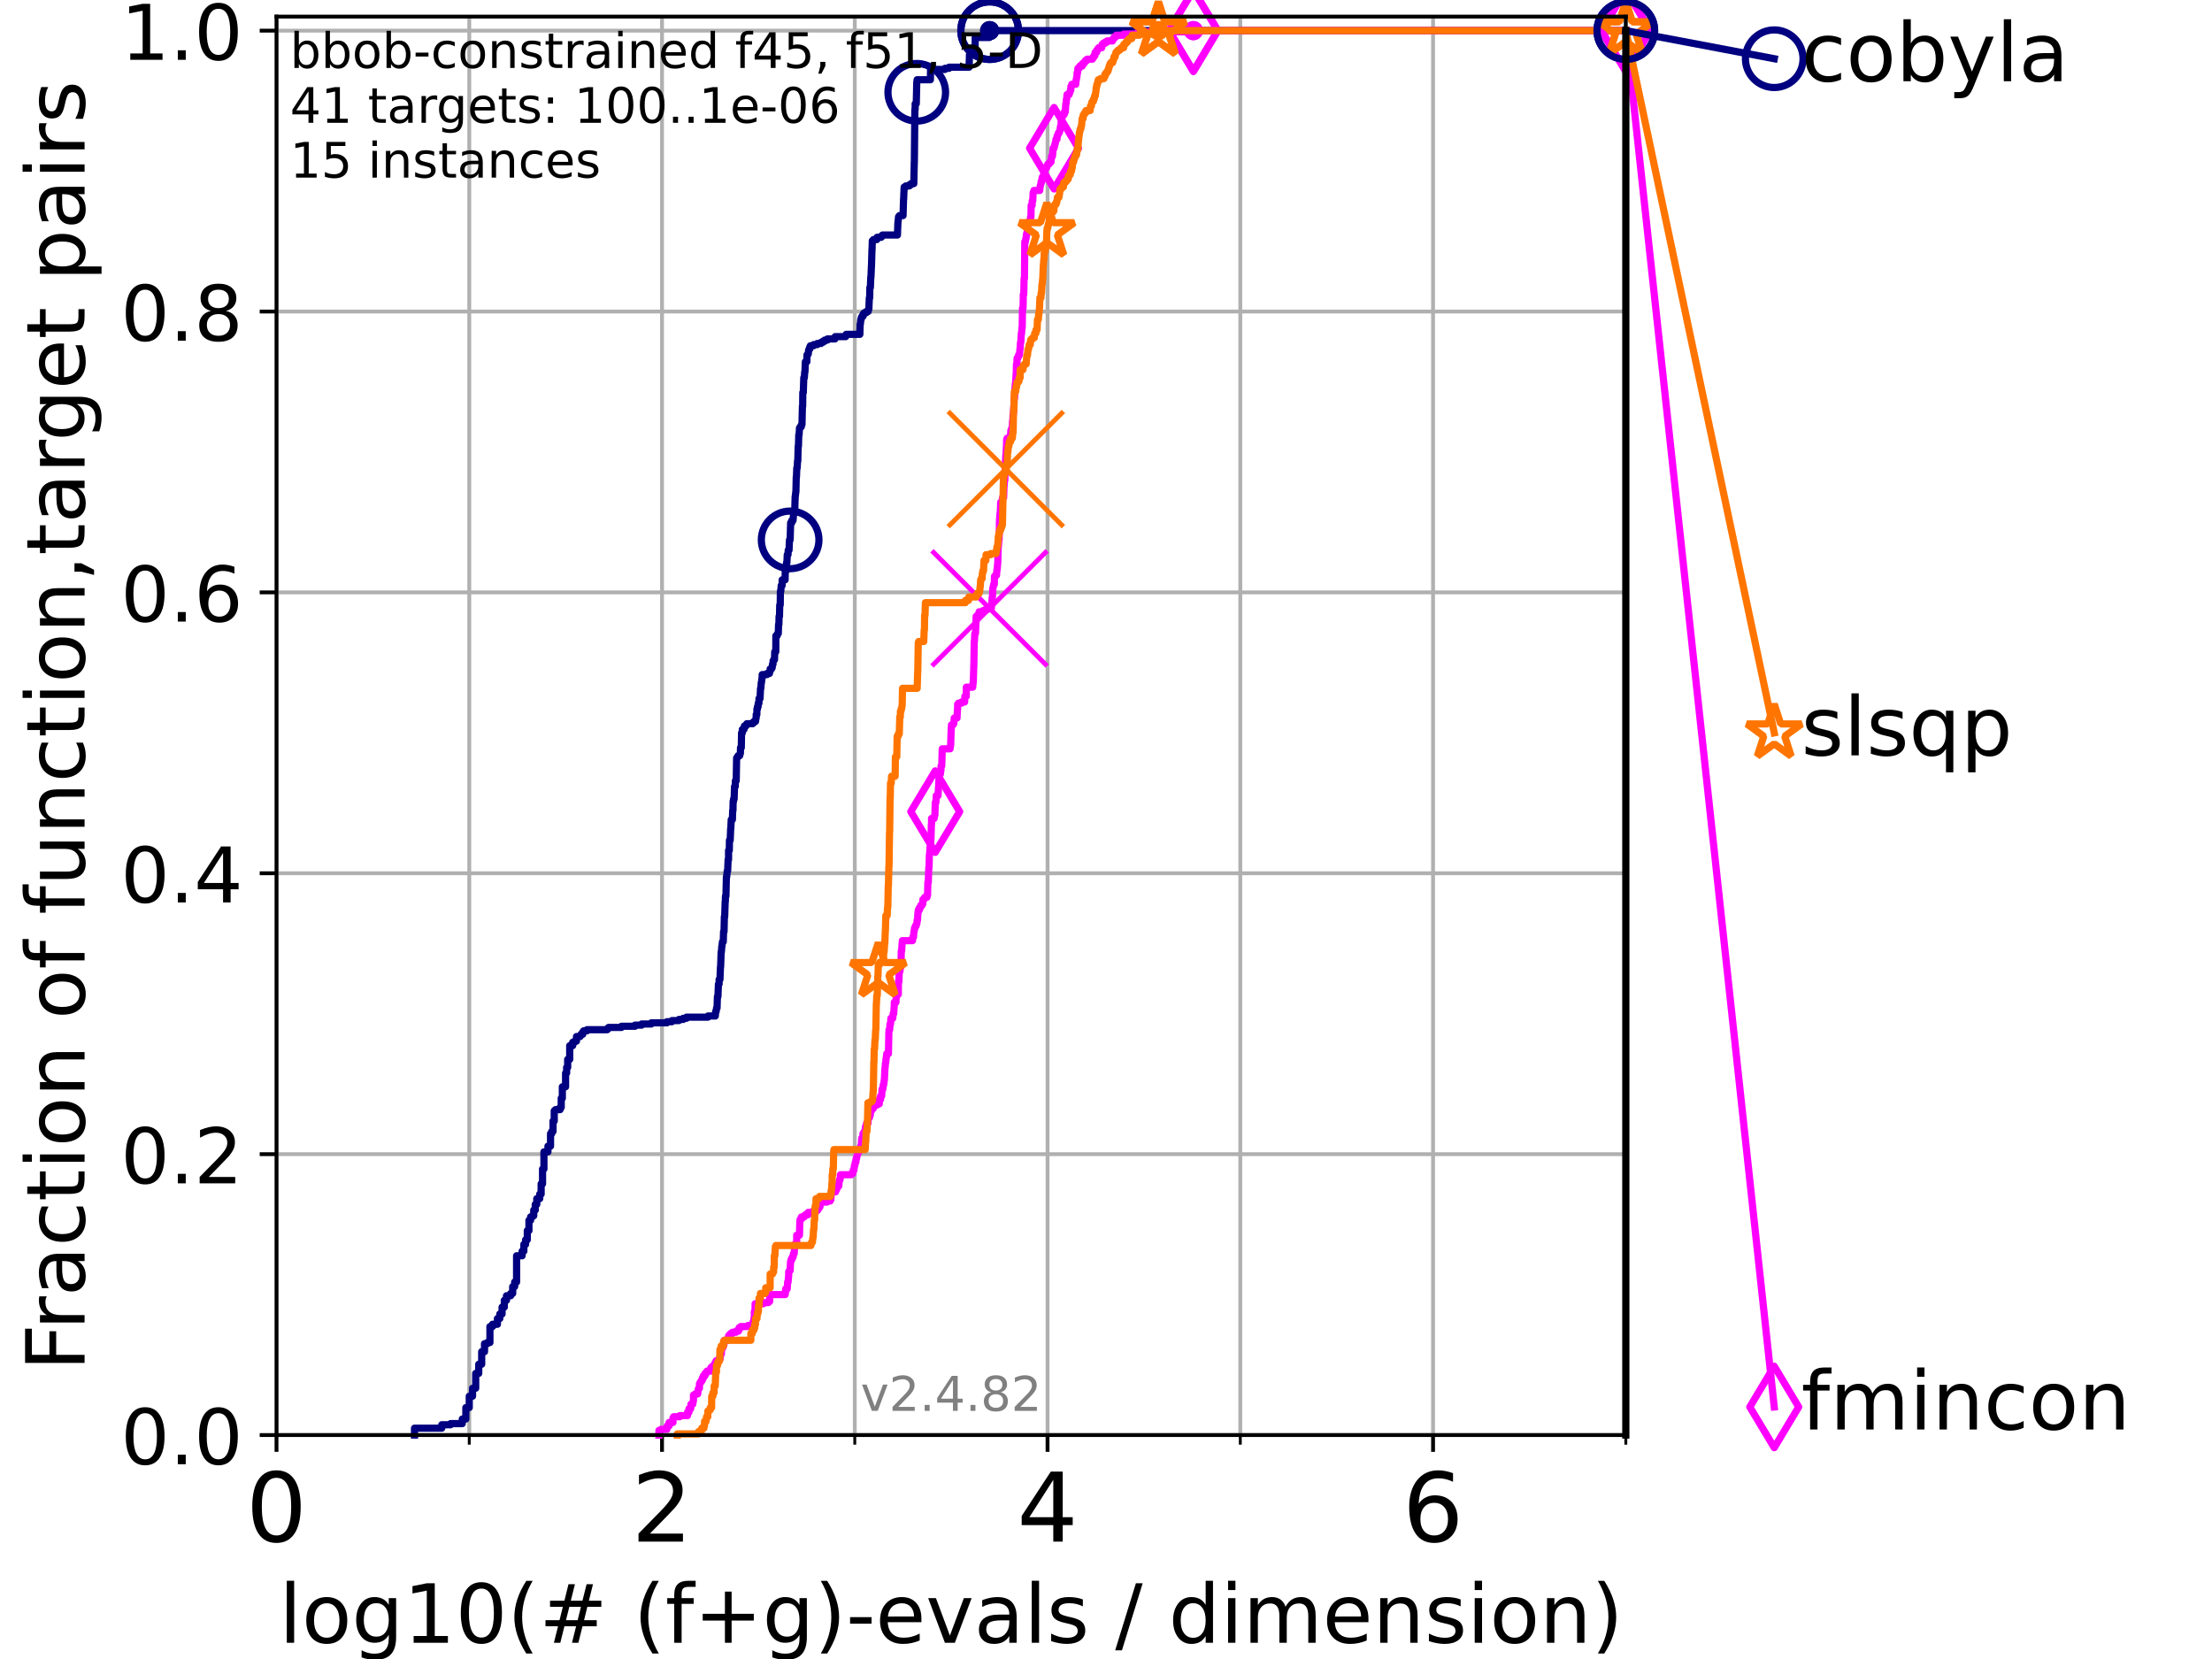 <?xml version="1.0" encoding="utf-8" standalone="no"?>
<!DOCTYPE svg PUBLIC "-//W3C//DTD SVG 1.1//EN"
  "http://www.w3.org/Graphics/SVG/1.1/DTD/svg11.dtd">
<!-- Created with matplotlib (https://matplotlib.org/) -->
<svg height="345.6pt" version="1.1" viewBox="0 0 460.8 345.6" width="460.8pt" xmlns="http://www.w3.org/2000/svg" xmlns:xlink="http://www.w3.org/1999/xlink">
 <defs>
  <style type="text/css">*{stroke-linecap:butt;stroke-linejoin:round;}</style>
 </defs>
 <g id="figure_1">
  <g id="patch_1">
   <path d="M 0 345.6 
L 460.8 345.6 
L 460.8 0 
L 0 0 
z
" style="fill:#ffffff;"/>
  </g>
  <g id="axes_1">
   <g id="patch_2">
    <path d="M 57.6 298.944 
L 338.688 298.944 
L 338.688 3.456 
L 57.6 3.456 
z
" style="fill:#ffffff;"/>
   </g>
   <g id="matplotlib.axis_1">
    <g id="xtick_1">
     <g id="line2d_1">
      <path clip-path="url(#pdf8f998eab)" d="M 57.6 298.944 
L 57.6 3.456 
" style="fill:none;stroke:#b0b0b0;stroke-linecap:square;stroke-width:0.8;"/>
     </g>
     <g id="line2d_2">
      <defs>
       <path d="M 0 0 
L 0 3.5 
" id="mf4286022f3" style="stroke:#000000;stroke-width:0.8;"/>
      </defs>
      <g>
       <use style="stroke:#000000;stroke-width:0.8;" x="57.6" xlink:href="#mf4286022f3" y="298.944"/>
      </g>
     </g>
     <g id="text_1">
      <!-- 0 -->
      <g transform="translate(51.237 321.141)scale(0.2 -0.2)">
       <defs>
        <path d="M 31.781 66.406 
Q 24.172 66.406 20.328 58.906 
Q 16.5 51.422 16.5 36.375 
Q 16.5 21.391 20.328 13.891 
Q 24.172 6.391 31.781 6.391 
Q 39.453 6.391 43.281 13.891 
Q 47.125 21.391 47.125 36.375 
Q 47.125 51.422 43.281 58.906 
Q 39.453 66.406 31.781 66.406 
z
M 31.781 74.219 
Q 44.047 74.219 50.516 64.516 
Q 56.984 54.828 56.984 36.375 
Q 56.984 17.969 50.516 8.266 
Q 44.047 -1.422 31.781 -1.422 
Q 19.531 -1.422 13.062 8.266 
Q 6.594 17.969 6.594 36.375 
Q 6.594 54.828 13.062 64.516 
Q 19.531 74.219 31.781 74.219 
z
" id="DejaVuSans-48"/>
       </defs>
       <use xlink:href="#DejaVuSans-48"/>
      </g>
     </g>
    </g>
    <g id="xtick_2">
     <g id="line2d_3">
      <path clip-path="url(#pdf8f998eab)" d="M 137.911 298.944 
L 137.911 3.456 
" style="fill:none;stroke:#b0b0b0;stroke-linecap:square;stroke-width:0.8;"/>
     </g>
     <g id="line2d_4">
      <g>
       <use style="stroke:#000000;stroke-width:0.8;" x="137.911" xlink:href="#mf4286022f3" y="298.944"/>
      </g>
     </g>
     <g id="text_2">
      <!-- 2 -->
      <g transform="translate(131.548 321.141)scale(0.2 -0.2)">
       <defs>
        <path d="M 19.188 8.297 
L 53.609 8.297 
L 53.609 0 
L 7.328 0 
L 7.328 8.297 
Q 12.938 14.109 22.625 23.891 
Q 32.328 33.688 34.812 36.531 
Q 39.547 41.844 41.422 45.531 
Q 43.312 49.219 43.312 52.781 
Q 43.312 58.594 39.234 62.25 
Q 35.156 65.922 28.609 65.922 
Q 23.969 65.922 18.812 64.312 
Q 13.672 62.703 7.812 59.422 
L 7.812 69.391 
Q 13.766 71.781 18.938 73 
Q 24.125 74.219 28.422 74.219 
Q 39.75 74.219 46.484 68.547 
Q 53.219 62.891 53.219 53.422 
Q 53.219 48.922 51.531 44.891 
Q 49.859 40.875 45.406 35.406 
Q 44.188 33.984 37.641 27.219 
Q 31.109 20.453 19.188 8.297 
z
" id="DejaVuSans-50"/>
       </defs>
       <use xlink:href="#DejaVuSans-50"/>
      </g>
     </g>
    </g>
    <g id="xtick_3">
     <g id="line2d_5">
      <path clip-path="url(#pdf8f998eab)" d="M 218.222 298.944 
L 218.222 3.456 
" style="fill:none;stroke:#b0b0b0;stroke-linecap:square;stroke-width:0.8;"/>
     </g>
     <g id="line2d_6">
      <g>
       <use style="stroke:#000000;stroke-width:0.8;" x="218.222" xlink:href="#mf4286022f3" y="298.944"/>
      </g>
     </g>
     <g id="text_3">
      <!-- 4 -->
      <g transform="translate(211.859 321.141)scale(0.2 -0.2)">
       <defs>
        <path d="M 37.797 64.312 
L 12.891 25.391 
L 37.797 25.391 
z
M 35.203 72.906 
L 47.609 72.906 
L 47.609 25.391 
L 58.016 25.391 
L 58.016 17.188 
L 47.609 17.188 
L 47.609 0 
L 37.797 0 
L 37.797 17.188 
L 4.891 17.188 
L 4.891 26.703 
z
" id="DejaVuSans-52"/>
       </defs>
       <use xlink:href="#DejaVuSans-52"/>
      </g>
     </g>
    </g>
    <g id="xtick_4">
     <g id="line2d_7">
      <path clip-path="url(#pdf8f998eab)" d="M 298.533 298.944 
L 298.533 3.456 
" style="fill:none;stroke:#b0b0b0;stroke-linecap:square;stroke-width:0.8;"/>
     </g>
     <g id="line2d_8">
      <g>
       <use style="stroke:#000000;stroke-width:0.8;" x="298.533" xlink:href="#mf4286022f3" y="298.944"/>
      </g>
     </g>
     <g id="text_4">
      <!-- 6 -->
      <g transform="translate(292.17 321.141)scale(0.2 -0.2)">
       <defs>
        <path d="M 33.016 40.375 
Q 26.375 40.375 22.484 35.828 
Q 18.609 31.297 18.609 23.391 
Q 18.609 15.531 22.484 10.953 
Q 26.375 6.391 33.016 6.391 
Q 39.656 6.391 43.531 10.953 
Q 47.406 15.531 47.406 23.391 
Q 47.406 31.297 43.531 35.828 
Q 39.656 40.375 33.016 40.375 
z
M 52.594 71.297 
L 52.594 62.312 
Q 48.875 64.062 45.094 64.984 
Q 41.312 65.922 37.594 65.922 
Q 27.828 65.922 22.672 59.328 
Q 17.531 52.734 16.797 39.406 
Q 19.672 43.656 24.016 45.922 
Q 28.375 48.188 33.594 48.188 
Q 44.578 48.188 50.953 41.516 
Q 57.328 34.859 57.328 23.391 
Q 57.328 12.156 50.688 5.359 
Q 44.047 -1.422 33.016 -1.422 
Q 20.359 -1.422 13.672 8.266 
Q 6.984 17.969 6.984 36.375 
Q 6.984 53.656 15.188 63.938 
Q 23.391 74.219 37.203 74.219 
Q 40.922 74.219 44.703 73.484 
Q 48.484 72.75 52.594 71.297 
z
" id="DejaVuSans-54"/>
       </defs>
       <use xlink:href="#DejaVuSans-54"/>
      </g>
     </g>
    </g>
    <g id="xtick_5">
     <g id="line2d_9">
      <path clip-path="url(#pdf8f998eab)" d="M 97.755 298.944 
L 97.755 3.456 
" style="fill:none;stroke:#b0b0b0;stroke-linecap:square;stroke-width:0.8;"/>
     </g>
     <g id="line2d_10">
      <defs>
       <path d="M 0 0 
L 0 2 
" id="m094a5509ea" style="stroke:#000000;stroke-width:0.6;"/>
      </defs>
      <g>
       <use style="stroke:#000000;stroke-width:0.6;" x="97.755" xlink:href="#m094a5509ea" y="298.944"/>
      </g>
     </g>
    </g>
    <g id="xtick_6">
     <g id="line2d_11">
      <path clip-path="url(#pdf8f998eab)" d="M 178.066 298.944 
L 178.066 3.456 
" style="fill:none;stroke:#b0b0b0;stroke-linecap:square;stroke-width:0.8;"/>
     </g>
     <g id="line2d_12">
      <g>
       <use style="stroke:#000000;stroke-width:0.6;" x="178.066" xlink:href="#m094a5509ea" y="298.944"/>
      </g>
     </g>
    </g>
    <g id="xtick_7">
     <g id="line2d_13">
      <path clip-path="url(#pdf8f998eab)" d="M 258.377 298.944 
L 258.377 3.456 
" style="fill:none;stroke:#b0b0b0;stroke-linecap:square;stroke-width:0.8;"/>
     </g>
     <g id="line2d_14">
      <g>
       <use style="stroke:#000000;stroke-width:0.6;" x="258.377" xlink:href="#m094a5509ea" y="298.944"/>
      </g>
     </g>
    </g>
    <g id="xtick_8">
     <g id="line2d_15">
      <path clip-path="url(#pdf8f998eab)" d="M 338.688 298.944 
L 338.688 3.456 
" style="fill:none;stroke:#b0b0b0;stroke-linecap:square;stroke-width:0.8;"/>
     </g>
     <g id="line2d_16">
      <g>
       <use style="stroke:#000000;stroke-width:0.6;" x="338.688" xlink:href="#m094a5509ea" y="298.944"/>
      </g>
     </g>
    </g>
    <g id="text_5">
     <!-- log10(# (f+g)-evals / dimension) -->
     <g transform="translate(58.145 342.218)scale(0.17 -0.17)">
      <defs>
       <path d="M 9.422 75.984 
L 18.406 75.984 
L 18.406 0 
L 9.422 0 
z
" id="DejaVuSans-108"/>
       <path d="M 30.609 48.391 
Q 23.391 48.391 19.188 42.75 
Q 14.984 37.109 14.984 27.297 
Q 14.984 17.484 19.156 11.844 
Q 23.344 6.203 30.609 6.203 
Q 37.797 6.203 41.984 11.859 
Q 46.188 17.531 46.188 27.297 
Q 46.188 37.016 41.984 42.703 
Q 37.797 48.391 30.609 48.391 
z
M 30.609 56 
Q 42.328 56 49.016 48.375 
Q 55.719 40.766 55.719 27.297 
Q 55.719 13.875 49.016 6.219 
Q 42.328 -1.422 30.609 -1.422 
Q 18.844 -1.422 12.172 6.219 
Q 5.516 13.875 5.516 27.297 
Q 5.516 40.766 12.172 48.375 
Q 18.844 56 30.609 56 
z
" id="DejaVuSans-111"/>
       <path d="M 45.406 27.984 
Q 45.406 37.75 41.375 43.109 
Q 37.359 48.484 30.078 48.484 
Q 22.859 48.484 18.828 43.109 
Q 14.797 37.75 14.797 27.984 
Q 14.797 18.266 18.828 12.891 
Q 22.859 7.516 30.078 7.516 
Q 37.359 7.516 41.375 12.891 
Q 45.406 18.266 45.406 27.984 
z
M 54.391 6.781 
Q 54.391 -7.172 48.188 -13.984 
Q 42 -20.797 29.203 -20.797 
Q 24.469 -20.797 20.266 -20.094 
Q 16.062 -19.391 12.109 -17.922 
L 12.109 -9.188 
Q 16.062 -11.328 19.922 -12.344 
Q 23.781 -13.375 27.781 -13.375 
Q 36.625 -13.375 41.016 -8.766 
Q 45.406 -4.156 45.406 5.172 
L 45.406 9.625 
Q 42.625 4.781 38.281 2.391 
Q 33.938 0 27.875 0 
Q 17.828 0 11.672 7.656 
Q 5.516 15.328 5.516 27.984 
Q 5.516 40.672 11.672 48.328 
Q 17.828 56 27.875 56 
Q 33.938 56 38.281 53.609 
Q 42.625 51.219 45.406 46.391 
L 45.406 54.688 
L 54.391 54.688 
z
" id="DejaVuSans-103"/>
       <path d="M 12.406 8.297 
L 28.516 8.297 
L 28.516 63.922 
L 10.984 60.406 
L 10.984 69.391 
L 28.422 72.906 
L 38.281 72.906 
L 38.281 8.297 
L 54.391 8.297 
L 54.391 0 
L 12.406 0 
z
" id="DejaVuSans-49"/>
       <path d="M 31 75.875 
Q 24.469 64.656 21.281 53.656 
Q 18.109 42.672 18.109 31.391 
Q 18.109 20.125 21.312 9.062 
Q 24.516 -2 31 -13.188 
L 23.188 -13.188 
Q 15.875 -1.703 12.234 9.375 
Q 8.594 20.453 8.594 31.391 
Q 8.594 42.281 12.203 53.312 
Q 15.828 64.359 23.188 75.875 
z
" id="DejaVuSans-40"/>
       <path d="M 51.125 44 
L 36.922 44 
L 32.812 27.688 
L 47.125 27.688 
z
M 43.797 71.781 
L 38.719 51.516 
L 52.984 51.516 
L 58.109 71.781 
L 65.922 71.781 
L 60.891 51.516 
L 76.125 51.516 
L 76.125 44 
L 58.984 44 
L 54.984 27.688 
L 70.516 27.688 
L 70.516 20.219 
L 53.078 20.219 
L 48 0 
L 40.188 0 
L 45.219 20.219 
L 30.906 20.219 
L 25.875 0 
L 18.016 0 
L 23.094 20.219 
L 7.719 20.219 
L 7.719 27.688 
L 24.906 27.688 
L 29 44 
L 13.281 44 
L 13.281 51.516 
L 30.906 51.516 
L 35.891 71.781 
z
" id="DejaVuSans-35"/>
       <path id="DejaVuSans-32"/>
       <path d="M 37.109 75.984 
L 37.109 68.5 
L 28.516 68.5 
Q 23.688 68.5 21.797 66.547 
Q 19.922 64.594 19.922 59.516 
L 19.922 54.688 
L 34.719 54.688 
L 34.719 47.703 
L 19.922 47.703 
L 19.922 0 
L 10.891 0 
L 10.891 47.703 
L 2.297 47.703 
L 2.297 54.688 
L 10.891 54.688 
L 10.891 58.5 
Q 10.891 67.625 15.141 71.797 
Q 19.391 75.984 28.609 75.984 
z
" id="DejaVuSans-102"/>
       <path d="M 46 62.703 
L 46 35.5 
L 73.188 35.5 
L 73.188 27.203 
L 46 27.203 
L 46 0 
L 37.797 0 
L 37.797 27.203 
L 10.594 27.203 
L 10.594 35.5 
L 37.797 35.5 
L 37.797 62.703 
z
" id="DejaVuSans-43"/>
       <path d="M 8.016 75.875 
L 15.828 75.875 
Q 23.141 64.359 26.781 53.312 
Q 30.422 42.281 30.422 31.391 
Q 30.422 20.453 26.781 9.375 
Q 23.141 -1.703 15.828 -13.188 
L 8.016 -13.188 
Q 14.5 -2 17.703 9.062 
Q 20.906 20.125 20.906 31.391 
Q 20.906 42.672 17.703 53.656 
Q 14.5 64.656 8.016 75.875 
z
" id="DejaVuSans-41"/>
       <path d="M 4.891 31.391 
L 31.203 31.391 
L 31.203 23.391 
L 4.891 23.391 
z
" id="DejaVuSans-45"/>
       <path d="M 56.203 29.594 
L 56.203 25.203 
L 14.891 25.203 
Q 15.484 15.922 20.484 11.062 
Q 25.484 6.203 34.422 6.203 
Q 39.594 6.203 44.453 7.469 
Q 49.312 8.734 54.109 11.281 
L 54.109 2.781 
Q 49.266 0.734 44.188 -0.344 
Q 39.109 -1.422 33.891 -1.422 
Q 20.797 -1.422 13.156 6.188 
Q 5.516 13.812 5.516 26.812 
Q 5.516 40.234 12.766 48.109 
Q 20.016 56 32.328 56 
Q 43.359 56 49.781 48.891 
Q 56.203 41.797 56.203 29.594 
z
M 47.219 32.234 
Q 47.125 39.594 43.094 43.984 
Q 39.062 48.391 32.422 48.391 
Q 24.906 48.391 20.391 44.141 
Q 15.875 39.891 15.188 32.172 
z
" id="DejaVuSans-101"/>
       <path d="M 2.984 54.688 
L 12.5 54.688 
L 29.594 8.797 
L 46.688 54.688 
L 56.203 54.688 
L 35.688 0 
L 23.484 0 
z
" id="DejaVuSans-118"/>
       <path d="M 34.281 27.484 
Q 23.391 27.484 19.188 25 
Q 14.984 22.516 14.984 16.5 
Q 14.984 11.719 18.141 8.906 
Q 21.297 6.109 26.703 6.109 
Q 34.188 6.109 38.703 11.406 
Q 43.219 16.703 43.219 25.484 
L 43.219 27.484 
z
M 52.203 31.203 
L 52.203 0 
L 43.219 0 
L 43.219 8.297 
Q 40.141 3.328 35.547 0.953 
Q 30.953 -1.422 24.312 -1.422 
Q 15.922 -1.422 10.953 3.297 
Q 6 8.016 6 15.922 
Q 6 25.141 12.172 29.828 
Q 18.359 34.516 30.609 34.516 
L 43.219 34.516 
L 43.219 35.406 
Q 43.219 41.609 39.141 45 
Q 35.062 48.391 27.688 48.391 
Q 23 48.391 18.547 47.266 
Q 14.109 46.141 10.016 43.891 
L 10.016 52.203 
Q 14.938 54.109 19.578 55.047 
Q 24.219 56 28.609 56 
Q 40.484 56 46.344 49.844 
Q 52.203 43.703 52.203 31.203 
z
" id="DejaVuSans-97"/>
       <path d="M 44.281 53.078 
L 44.281 44.578 
Q 40.484 46.531 36.375 47.5 
Q 32.281 48.484 27.875 48.484 
Q 21.188 48.484 17.844 46.438 
Q 14.5 44.391 14.5 40.281 
Q 14.5 37.156 16.891 35.375 
Q 19.281 33.594 26.516 31.984 
L 29.594 31.297 
Q 39.156 29.25 43.188 25.516 
Q 47.219 21.781 47.219 15.094 
Q 47.219 7.469 41.188 3.016 
Q 35.156 -1.422 24.609 -1.422 
Q 20.219 -1.422 15.453 -0.562 
Q 10.688 0.297 5.422 2 
L 5.422 11.281 
Q 10.406 8.688 15.234 7.391 
Q 20.062 6.109 24.812 6.109 
Q 31.156 6.109 34.562 8.281 
Q 37.984 10.453 37.984 14.406 
Q 37.984 18.062 35.516 20.016 
Q 33.062 21.969 24.703 23.781 
L 21.578 24.516 
Q 13.234 26.266 9.516 29.906 
Q 5.812 33.547 5.812 39.891 
Q 5.812 47.609 11.281 51.797 
Q 16.75 56 26.812 56 
Q 31.781 56 36.172 55.266 
Q 40.578 54.547 44.281 53.078 
z
" id="DejaVuSans-115"/>
       <path d="M 25.391 72.906 
L 33.688 72.906 
L 8.297 -9.281 
L 0 -9.281 
z
" id="DejaVuSans-47"/>
       <path d="M 45.406 46.391 
L 45.406 75.984 
L 54.391 75.984 
L 54.391 0 
L 45.406 0 
L 45.406 8.203 
Q 42.578 3.328 38.25 0.953 
Q 33.938 -1.422 27.875 -1.422 
Q 17.969 -1.422 11.734 6.484 
Q 5.516 14.406 5.516 27.297 
Q 5.516 40.188 11.734 48.094 
Q 17.969 56 27.875 56 
Q 33.938 56 38.25 53.625 
Q 42.578 51.266 45.406 46.391 
z
M 14.797 27.297 
Q 14.797 17.391 18.875 11.75 
Q 22.953 6.109 30.078 6.109 
Q 37.203 6.109 41.297 11.75 
Q 45.406 17.391 45.406 27.297 
Q 45.406 37.203 41.297 42.844 
Q 37.203 48.484 30.078 48.484 
Q 22.953 48.484 18.875 42.844 
Q 14.797 37.203 14.797 27.297 
z
" id="DejaVuSans-100"/>
       <path d="M 9.422 54.688 
L 18.406 54.688 
L 18.406 0 
L 9.422 0 
z
M 9.422 75.984 
L 18.406 75.984 
L 18.406 64.594 
L 9.422 64.594 
z
" id="DejaVuSans-105"/>
       <path d="M 52 44.188 
Q 55.375 50.25 60.062 53.125 
Q 64.75 56 71.094 56 
Q 79.641 56 84.281 50.016 
Q 88.922 44.047 88.922 33.016 
L 88.922 0 
L 79.891 0 
L 79.891 32.719 
Q 79.891 40.578 77.094 44.375 
Q 74.312 48.188 68.609 48.188 
Q 61.625 48.188 57.562 43.547 
Q 53.516 38.922 53.516 30.906 
L 53.516 0 
L 44.484 0 
L 44.484 32.719 
Q 44.484 40.625 41.703 44.406 
Q 38.922 48.188 33.109 48.188 
Q 26.219 48.188 22.156 43.531 
Q 18.109 38.875 18.109 30.906 
L 18.109 0 
L 9.078 0 
L 9.078 54.688 
L 18.109 54.688 
L 18.109 46.188 
Q 21.188 51.219 25.484 53.609 
Q 29.781 56 35.688 56 
Q 41.656 56 45.828 52.969 
Q 50 49.953 52 44.188 
z
" id="DejaVuSans-109"/>
       <path d="M 54.891 33.016 
L 54.891 0 
L 45.906 0 
L 45.906 32.719 
Q 45.906 40.484 42.875 44.328 
Q 39.844 48.188 33.797 48.188 
Q 26.516 48.188 22.312 43.547 
Q 18.109 38.922 18.109 30.906 
L 18.109 0 
L 9.078 0 
L 9.078 54.688 
L 18.109 54.688 
L 18.109 46.188 
Q 21.344 51.125 25.703 53.562 
Q 30.078 56 35.797 56 
Q 45.219 56 50.047 50.172 
Q 54.891 44.344 54.891 33.016 
z
" id="DejaVuSans-110"/>
      </defs>
      <use xlink:href="#DejaVuSans-108"/>
      <use x="27.783" xlink:href="#DejaVuSans-111"/>
      <use x="88.965" xlink:href="#DejaVuSans-103"/>
      <use x="152.441" xlink:href="#DejaVuSans-49"/>
      <use x="216.064" xlink:href="#DejaVuSans-48"/>
      <use x="279.688" xlink:href="#DejaVuSans-40"/>
      <use x="318.701" xlink:href="#DejaVuSans-35"/>
      <use x="402.49" xlink:href="#DejaVuSans-32"/>
      <use x="434.277" xlink:href="#DejaVuSans-40"/>
      <use x="473.291" xlink:href="#DejaVuSans-102"/>
      <use x="508.496" xlink:href="#DejaVuSans-43"/>
      <use x="592.285" xlink:href="#DejaVuSans-103"/>
      <use x="655.762" xlink:href="#DejaVuSans-41"/>
      <use x="694.775" xlink:href="#DejaVuSans-45"/>
      <use x="730.859" xlink:href="#DejaVuSans-101"/>
      <use x="792.383" xlink:href="#DejaVuSans-118"/>
      <use x="851.562" xlink:href="#DejaVuSans-97"/>
      <use x="912.842" xlink:href="#DejaVuSans-108"/>
      <use x="940.625" xlink:href="#DejaVuSans-115"/>
      <use x="992.725" xlink:href="#DejaVuSans-32"/>
      <use x="1024.512" xlink:href="#DejaVuSans-47"/>
      <use x="1058.203" xlink:href="#DejaVuSans-32"/>
      <use x="1089.99" xlink:href="#DejaVuSans-100"/>
      <use x="1153.467" xlink:href="#DejaVuSans-105"/>
      <use x="1181.25" xlink:href="#DejaVuSans-109"/>
      <use x="1278.662" xlink:href="#DejaVuSans-101"/>
      <use x="1340.186" xlink:href="#DejaVuSans-110"/>
      <use x="1403.564" xlink:href="#DejaVuSans-115"/>
      <use x="1455.664" xlink:href="#DejaVuSans-105"/>
      <use x="1483.447" xlink:href="#DejaVuSans-111"/>
      <use x="1544.629" xlink:href="#DejaVuSans-110"/>
      <use x="1608.008" xlink:href="#DejaVuSans-41"/>
     </g>
    </g>
   </g>
   <g id="matplotlib.axis_2">
    <g id="ytick_1">
     <g id="line2d_17">
      <path clip-path="url(#pdf8f998eab)" d="M 57.6 298.944 
L 338.688 298.944 
" style="fill:none;stroke:#b0b0b0;stroke-linecap:square;stroke-width:0.8;"/>
     </g>
     <g id="line2d_18">
      <defs>
       <path d="M 0 0 
L -3.5 0 
" id="m1f302c3ffc" style="stroke:#000000;stroke-width:0.8;"/>
      </defs>
      <g>
       <use style="stroke:#000000;stroke-width:0.8;" x="57.6" xlink:href="#m1f302c3ffc" y="298.944"/>
      </g>
     </g>
     <g id="text_6">
      <!-- 0.0 -->
      <g transform="translate(25.155 305.023)scale(0.16 -0.16)">
       <defs>
        <path d="M 10.688 12.406 
L 21 12.406 
L 21 0 
L 10.688 0 
z
" id="DejaVuSans-46"/>
       </defs>
       <use xlink:href="#DejaVuSans-48"/>
       <use x="63.623" xlink:href="#DejaVuSans-46"/>
       <use x="95.41" xlink:href="#DejaVuSans-48"/>
      </g>
     </g>
    </g>
    <g id="ytick_2">
     <g id="line2d_19">
      <path clip-path="url(#pdf8f998eab)" d="M 57.6 240.432 
L 338.688 240.432 
" style="fill:none;stroke:#b0b0b0;stroke-linecap:square;stroke-width:0.8;"/>
     </g>
     <g id="line2d_20">
      <g>
       <use style="stroke:#000000;stroke-width:0.8;" x="57.6" xlink:href="#m1f302c3ffc" y="240.432"/>
      </g>
     </g>
     <g id="text_7">
      <!-- 0.2 -->
      <g transform="translate(25.155 246.51)scale(0.16 -0.16)">
       <use xlink:href="#DejaVuSans-48"/>
       <use x="63.623" xlink:href="#DejaVuSans-46"/>
       <use x="95.41" xlink:href="#DejaVuSans-50"/>
      </g>
     </g>
    </g>
    <g id="ytick_3">
     <g id="line2d_21">
      <path clip-path="url(#pdf8f998eab)" d="M 57.6 181.919 
L 338.688 181.919 
" style="fill:none;stroke:#b0b0b0;stroke-linecap:square;stroke-width:0.8;"/>
     </g>
     <g id="line2d_22">
      <g>
       <use style="stroke:#000000;stroke-width:0.8;" x="57.6" xlink:href="#m1f302c3ffc" y="181.919"/>
      </g>
     </g>
     <g id="text_8">
      <!-- 0.4 -->
      <g transform="translate(25.155 187.998)scale(0.16 -0.16)">
       <use xlink:href="#DejaVuSans-48"/>
       <use x="63.623" xlink:href="#DejaVuSans-46"/>
       <use x="95.41" xlink:href="#DejaVuSans-52"/>
      </g>
     </g>
    </g>
    <g id="ytick_4">
     <g id="line2d_23">
      <path clip-path="url(#pdf8f998eab)" d="M 57.6 123.407 
L 338.688 123.407 
" style="fill:none;stroke:#b0b0b0;stroke-linecap:square;stroke-width:0.8;"/>
     </g>
     <g id="line2d_24">
      <g>
       <use style="stroke:#000000;stroke-width:0.8;" x="57.6" xlink:href="#m1f302c3ffc" y="123.407"/>
      </g>
     </g>
     <g id="text_9">
      <!-- 0.6 -->
      <g transform="translate(25.155 129.485)scale(0.16 -0.16)">
       <use xlink:href="#DejaVuSans-48"/>
       <use x="63.623" xlink:href="#DejaVuSans-46"/>
       <use x="95.41" xlink:href="#DejaVuSans-54"/>
      </g>
     </g>
    </g>
    <g id="ytick_5">
     <g id="line2d_25">
      <path clip-path="url(#pdf8f998eab)" d="M 57.6 64.894 
L 338.688 64.894 
" style="fill:none;stroke:#b0b0b0;stroke-linecap:square;stroke-width:0.8;"/>
     </g>
     <g id="line2d_26">
      <g>
       <use style="stroke:#000000;stroke-width:0.8;" x="57.6" xlink:href="#m1f302c3ffc" y="64.894"/>
      </g>
     </g>
     <g id="text_10">
      <!-- 0.8 -->
      <g transform="translate(25.155 70.973)scale(0.16 -0.16)">
       <defs>
        <path d="M 31.781 34.625 
Q 24.75 34.625 20.719 30.859 
Q 16.703 27.094 16.703 20.516 
Q 16.703 13.922 20.719 10.156 
Q 24.75 6.391 31.781 6.391 
Q 38.812 6.391 42.859 10.172 
Q 46.922 13.969 46.922 20.516 
Q 46.922 27.094 42.891 30.859 
Q 38.875 34.625 31.781 34.625 
z
M 21.922 38.812 
Q 15.578 40.375 12.031 44.719 
Q 8.5 49.078 8.5 55.328 
Q 8.5 64.062 14.719 69.141 
Q 20.953 74.219 31.781 74.219 
Q 42.672 74.219 48.875 69.141 
Q 55.078 64.062 55.078 55.328 
Q 55.078 49.078 51.531 44.719 
Q 48 40.375 41.703 38.812 
Q 48.828 37.156 52.797 32.312 
Q 56.781 27.484 56.781 20.516 
Q 56.781 9.906 50.312 4.234 
Q 43.844 -1.422 31.781 -1.422 
Q 19.734 -1.422 13.25 4.234 
Q 6.781 9.906 6.781 20.516 
Q 6.781 27.484 10.781 32.312 
Q 14.797 37.156 21.922 38.812 
z
M 18.312 54.391 
Q 18.312 48.734 21.844 45.562 
Q 25.391 42.391 31.781 42.391 
Q 38.141 42.391 41.719 45.562 
Q 45.312 48.734 45.312 54.391 
Q 45.312 60.062 41.719 63.234 
Q 38.141 66.406 31.781 66.406 
Q 25.391 66.406 21.844 63.234 
Q 18.312 60.062 18.312 54.391 
z
" id="DejaVuSans-56"/>
       </defs>
       <use xlink:href="#DejaVuSans-48"/>
       <use x="63.623" xlink:href="#DejaVuSans-46"/>
       <use x="95.41" xlink:href="#DejaVuSans-56"/>
      </g>
     </g>
    </g>
    <g id="ytick_6">
     <g id="line2d_27">
      <path clip-path="url(#pdf8f998eab)" d="M 57.6 6.382 
L 338.688 6.382 
" style="fill:none;stroke:#b0b0b0;stroke-linecap:square;stroke-width:0.8;"/>
     </g>
     <g id="line2d_28">
      <g>
       <use style="stroke:#000000;stroke-width:0.8;" x="57.6" xlink:href="#m1f302c3ffc" y="6.382"/>
      </g>
     </g>
     <g id="text_11">
      <!-- 1.0 -->
      <g transform="translate(25.155 12.46)scale(0.16 -0.16)">
       <use xlink:href="#DejaVuSans-49"/>
       <use x="63.623" xlink:href="#DejaVuSans-46"/>
       <use x="95.41" xlink:href="#DejaVuSans-48"/>
      </g>
     </g>
    </g>
    <g id="text_12">
     <!-- Fraction of function,target pairs -->
     <g transform="translate(17.62 285.585)rotate(-90)scale(0.17 -0.17)">
      <defs>
       <path d="M 9.812 72.906 
L 51.703 72.906 
L 51.703 64.594 
L 19.672 64.594 
L 19.672 43.109 
L 48.578 43.109 
L 48.578 34.812 
L 19.672 34.812 
L 19.672 0 
L 9.812 0 
z
" id="DejaVuSans-70"/>
       <path d="M 41.109 46.297 
Q 39.594 47.172 37.812 47.578 
Q 36.031 48 33.891 48 
Q 26.266 48 22.188 43.047 
Q 18.109 38.094 18.109 28.812 
L 18.109 0 
L 9.078 0 
L 9.078 54.688 
L 18.109 54.688 
L 18.109 46.188 
Q 20.953 51.172 25.484 53.578 
Q 30.031 56 36.531 56 
Q 37.453 56 38.578 55.875 
Q 39.703 55.766 41.062 55.516 
z
" id="DejaVuSans-114"/>
       <path d="M 48.781 52.594 
L 48.781 44.188 
Q 44.969 46.297 41.141 47.344 
Q 37.312 48.391 33.406 48.391 
Q 24.656 48.391 19.812 42.844 
Q 14.984 37.312 14.984 27.297 
Q 14.984 17.281 19.812 11.734 
Q 24.656 6.203 33.406 6.203 
Q 37.312 6.203 41.141 7.25 
Q 44.969 8.297 48.781 10.406 
L 48.781 2.094 
Q 45.016 0.344 40.984 -0.531 
Q 36.969 -1.422 32.422 -1.422 
Q 20.062 -1.422 12.781 6.344 
Q 5.516 14.109 5.516 27.297 
Q 5.516 40.672 12.859 48.328 
Q 20.219 56 33.016 56 
Q 37.156 56 41.109 55.141 
Q 45.062 54.297 48.781 52.594 
z
" id="DejaVuSans-99"/>
       <path d="M 18.312 70.219 
L 18.312 54.688 
L 36.812 54.688 
L 36.812 47.703 
L 18.312 47.703 
L 18.312 18.016 
Q 18.312 11.328 20.141 9.422 
Q 21.969 7.516 27.594 7.516 
L 36.812 7.516 
L 36.812 0 
L 27.594 0 
Q 17.188 0 13.234 3.875 
Q 9.281 7.766 9.281 18.016 
L 9.281 47.703 
L 2.688 47.703 
L 2.688 54.688 
L 9.281 54.688 
L 9.281 70.219 
z
" id="DejaVuSans-116"/>
       <path d="M 8.5 21.578 
L 8.5 54.688 
L 17.484 54.688 
L 17.484 21.922 
Q 17.484 14.156 20.5 10.266 
Q 23.531 6.391 29.594 6.391 
Q 36.859 6.391 41.078 11.031 
Q 45.312 15.672 45.312 23.688 
L 45.312 54.688 
L 54.297 54.688 
L 54.297 0 
L 45.312 0 
L 45.312 8.406 
Q 42.047 3.422 37.719 1 
Q 33.406 -1.422 27.688 -1.422 
Q 18.266 -1.422 13.375 4.438 
Q 8.5 10.297 8.5 21.578 
z
M 31.109 56 
z
" id="DejaVuSans-117"/>
       <path d="M 11.719 12.406 
L 22.016 12.406 
L 22.016 4 
L 14.016 -11.625 
L 7.719 -11.625 
L 11.719 4 
z
" id="DejaVuSans-44"/>
       <path d="M 18.109 8.203 
L 18.109 -20.797 
L 9.078 -20.797 
L 9.078 54.688 
L 18.109 54.688 
L 18.109 46.391 
Q 20.953 51.266 25.266 53.625 
Q 29.594 56 35.594 56 
Q 45.562 56 51.781 48.094 
Q 58.016 40.188 58.016 27.297 
Q 58.016 14.406 51.781 6.484 
Q 45.562 -1.422 35.594 -1.422 
Q 29.594 -1.422 25.266 0.953 
Q 20.953 3.328 18.109 8.203 
z
M 48.688 27.297 
Q 48.688 37.203 44.609 42.844 
Q 40.531 48.484 33.406 48.484 
Q 26.266 48.484 22.188 42.844 
Q 18.109 37.203 18.109 27.297 
Q 18.109 17.391 22.188 11.75 
Q 26.266 6.109 33.406 6.109 
Q 40.531 6.109 44.609 11.75 
Q 48.688 17.391 48.688 27.297 
z
" id="DejaVuSans-112"/>
      </defs>
      <use xlink:href="#DejaVuSans-70"/>
      <use x="50.27" xlink:href="#DejaVuSans-114"/>
      <use x="91.383" xlink:href="#DejaVuSans-97"/>
      <use x="152.662" xlink:href="#DejaVuSans-99"/>
      <use x="207.643" xlink:href="#DejaVuSans-116"/>
      <use x="246.852" xlink:href="#DejaVuSans-105"/>
      <use x="274.635" xlink:href="#DejaVuSans-111"/>
      <use x="335.816" xlink:href="#DejaVuSans-110"/>
      <use x="399.195" xlink:href="#DejaVuSans-32"/>
      <use x="430.982" xlink:href="#DejaVuSans-111"/>
      <use x="492.164" xlink:href="#DejaVuSans-102"/>
      <use x="527.369" xlink:href="#DejaVuSans-32"/>
      <use x="559.156" xlink:href="#DejaVuSans-102"/>
      <use x="594.361" xlink:href="#DejaVuSans-117"/>
      <use x="657.74" xlink:href="#DejaVuSans-110"/>
      <use x="721.119" xlink:href="#DejaVuSans-99"/>
      <use x="776.1" xlink:href="#DejaVuSans-116"/>
      <use x="815.309" xlink:href="#DejaVuSans-105"/>
      <use x="843.092" xlink:href="#DejaVuSans-111"/>
      <use x="904.273" xlink:href="#DejaVuSans-110"/>
      <use x="967.652" xlink:href="#DejaVuSans-44"/>
      <use x="999.439" xlink:href="#DejaVuSans-116"/>
      <use x="1038.648" xlink:href="#DejaVuSans-97"/>
      <use x="1099.928" xlink:href="#DejaVuSans-114"/>
      <use x="1139.291" xlink:href="#DejaVuSans-103"/>
      <use x="1202.768" xlink:href="#DejaVuSans-101"/>
      <use x="1264.291" xlink:href="#DejaVuSans-116"/>
      <use x="1303.5" xlink:href="#DejaVuSans-32"/>
      <use x="1335.287" xlink:href="#DejaVuSans-112"/>
      <use x="1398.764" xlink:href="#DejaVuSans-97"/>
      <use x="1460.043" xlink:href="#DejaVuSans-105"/>
      <use x="1487.826" xlink:href="#DejaVuSans-114"/>
      <use x="1528.939" xlink:href="#DejaVuSans-115"/>
     </g>
    </g>
   </g>
   <g id="line2d_29">
    <defs>
     <path d="M 0 1.5 
C 0.398 1.5 0.779 1.342 1.061 1.061 
C 1.342 0.779 1.5 0.398 1.5 0 
C 1.5 -0.398 1.342 -0.779 1.061 -1.061 
C 0.779 -1.342 0.398 -1.5 0 -1.5 
C -0.398 -1.5 -0.779 -1.342 -1.061 -1.061 
C -1.342 -0.779 -1.5 -0.398 -1.5 0 
C -1.5 0.398 -1.342 0.779 -1.061 1.061 
C -0.779 1.342 -0.398 1.5 0 1.5 
z
" id="ma8848a7864" style="stroke:#000080;"/>
    </defs>
    <g>
     <use style="fill:#000080;stroke:#000080;" x="206.163" xlink:href="#ma8848a7864" y="6.382"/>
     <use style="fill:#000080;stroke:#000080;" x="206.163" xlink:href="#ma8848a7864" y="6.382"/>
    </g>
   </g>
   <g id="line2d_30">
    <path d="M 86.351 298.944 
L 86.351 297.517 
L 92.027 297.517 
L 92.027 296.803 
L 93.864 296.803 
L 93.864 296.565 
L 96.301 296.565 
L 96.301 295.614 
L 97.044 295.614 
L 97.044 293.235 
L 97.755 293.235 
L 97.755 290.857 
L 98.439 290.857 
L 98.439 289.192 
L 99.098 289.192 
L 99.098 286.1 
L 99.732 286.1 
L 99.732 284.197 
L 100.344 284.197 
L 100.344 281.581 
L 100.935 281.581 
L 100.935 279.916 
L 101.507 279.916 
L 101.507 279.678 
L 102.06 279.678 
L 102.06 276.348 
L 102.597 276.348 
L 102.597 275.872 
L 103.623 275.872 
L 103.623 274.683 
L 104.115 274.683 
L 104.115 273.731 
L 104.592 273.731 
L 104.592 272.304 
L 105.057 272.304 
L 105.057 270.877 
L 105.51 270.877 
L 105.51 269.926 
L 106.383 269.926 
L 106.383 269.45 
L 106.803 269.45 
L 106.803 268.023 
L 107.213 268.023 
L 107.213 267.071 
L 107.614 267.071 
L 107.614 261.601 
L 108.764 261.601 
L 108.764 260.649 
L 109.132 260.649 
L 109.132 259.222 
L 109.491 259.222 
L 109.491 258.271 
L 109.843 258.271 
L 109.843 256.368 
L 110.189 256.368 
L 110.189 254.227 
L 110.527 254.227 
L 110.527 253.514 
L 110.86 253.514 
L 110.86 253.276 
L 111.186 253.276 
L 111.186 252.086 
L 111.506 252.086 
L 111.506 250.897 
L 111.82 250.897 
L 111.82 249.708 
L 112.432 249.708 
L 112.432 248.756 
L 112.73 248.756 
L 112.73 246.616 
L 113.023 246.616 
L 113.023 243.524 
L 113.311 243.524 
L 113.311 239.956 
L 114.148 239.956 
L 114.148 238.767 
L 114.685 238.767 
L 114.685 236.15 
L 114.947 236.15 
L 114.947 235.674 
L 115.206 235.674 
L 115.206 233.534 
L 115.46 233.534 
L 115.46 231.393 
L 115.711 231.393 
L 115.711 231.155 
L 116.68 231.155 
L 116.68 230.679 
L 116.914 230.679 
L 116.914 228.777 
L 117.145 228.777 
L 117.145 226.398 
L 117.821 226.398 
L 117.821 223.544 
L 118.04 223.544 
L 118.04 222.355 
L 118.257 222.355 
L 118.257 220.69 
L 118.682 220.69 
L 118.682 217.835 
L 119.301 217.835 
L 119.301 217.122 
L 119.702 217.122 
L 119.702 216.884 
L 120.094 216.884 
L 120.094 215.932 
L 120.852 215.932 
L 120.852 215.695 
L 121.037 215.695 
L 121.037 215.457 
L 121.4 215.457 
L 121.4 214.981 
L 121.579 214.981 
L 121.579 214.743 
L 122.277 214.743 
L 122.277 214.505 
L 126.507 214.505 
L 126.507 214.267 
L 126.773 214.267 
L 126.773 214.03 
L 129.461 214.03 
L 129.461 213.792 
L 132.279 213.792 
L 132.279 213.554 
L 133.667 213.554 
L 133.667 213.316 
L 135.682 213.316 
L 135.682 213.078 
L 138.927 213.078 
L 138.927 212.84 
L 139.98 212.84 
L 139.98 212.602 
L 141.436 212.602 
L 141.436 212.365 
L 142.325 212.365 
L 142.325 212.127 
L 143.015 212.127 
L 143.015 211.889 
L 147.49 211.889 
L 147.49 211.651 
L 149.012 211.651 
L 149.086 210.7 
L 149.196 210.7 
L 149.269 209.986 
L 149.378 209.986 
L 149.45 207.607 
L 149.557 207.607 
L 149.664 204.991 
L 149.806 204.991 
L 149.806 204.04 
L 149.981 204.04 
L 150.086 201.423 
L 150.12 201.423 
L 150.224 198.331 
L 150.276 198.331 
L 150.361 197.142 
L 150.395 197.142 
L 150.497 196.19 
L 150.666 196.19 
L 150.733 194.05 
L 150.833 194.05 
L 150.899 190.958 
L 150.966 190.958 
L 151.064 187.865 
L 151.097 187.865 
L 151.13 186.676 
L 151.228 186.676 
L 151.325 182.633 
L 151.389 182.633 
L 151.486 181.443 
L 151.582 181.443 
L 151.677 179.065 
L 151.772 179.065 
L 151.772 177.162 
L 151.928 177.162 
L 151.96 175.021 
L 152.115 175.021 
L 152.207 172.643 
L 152.238 172.643 
L 152.33 170.74 
L 152.572 170.74 
L 152.632 168.837 
L 152.692 168.837 
L 152.722 166.934 
L 152.811 166.934 
L 152.811 166.458 
L 152.93 166.458 
L 153.018 163.842 
L 153.164 163.842 
L 153.193 162.653 
L 153.366 162.653 
L 153.452 157.896 
L 153.595 157.896 
L 153.595 157.658 
L 153.764 157.658 
L 153.764 157.42 
L 154.098 157.42 
L 154.181 156.944 
L 154.236 156.944 
L 154.263 155.755 
L 154.426 155.755 
L 154.48 152.663 
L 154.641 152.663 
L 154.641 151.949 
L 154.985 151.949 
L 155.064 151.236 
L 155.4 151.236 
L 155.4 150.998 
L 155.578 150.998 
L 155.578 150.76 
L 156.8 150.76 
L 156.8 150.522 
L 157.07 150.522 
L 157.07 150.284 
L 157.392 150.284 
L 157.483 149.571 
L 157.529 149.571 
L 157.529 148.857 
L 157.664 148.857 
L 157.687 147.668 
L 157.799 147.668 
L 157.799 147.192 
L 157.932 147.192 
L 157.954 146.479 
L 158.108 146.479 
L 158.108 145.527 
L 158.326 145.527 
L 158.434 143.386 
L 158.498 143.386 
L 158.583 142.197 
L 158.626 142.197 
L 158.732 141.246 
L 158.774 141.246 
L 158.774 140.532 
L 159.778 140.532 
L 159.778 140.294 
L 160.288 140.294 
L 160.385 139.819 
L 160.442 139.819 
L 160.442 139.343 
L 160.727 139.343 
L 160.727 139.105 
L 160.859 139.105 
L 160.915 138.391 
L 161.026 138.391 
L 161.045 137.678 
L 161.156 137.678 
L 161.156 137.44 
L 161.339 137.44 
L 161.393 135.775 
L 161.609 135.775 
L 161.627 132.445 
L 161.894 132.445 
L 161.982 131.969 
L 162.13 131.969 
L 162.191 130.067 
L 162.26 130.067 
L 162.295 128.402 
L 162.381 128.402 
L 162.432 126.023 
L 162.534 126.023 
L 162.568 123.169 
L 162.653 123.169 
L 162.737 121.979 
L 162.938 121.979 
L 162.938 120.79 
L 163.55 120.79 
L 163.582 118.887 
L 163.789 118.887 
L 163.844 117.222 
L 163.93 117.222 
L 164.001 115.557 
L 164.156 115.557 
L 164.203 114.606 
L 164.372 114.606 
L 164.463 112.465 
L 164.6 112.465 
L 164.705 108.897 
L 164.944 108.897 
L 164.944 108.422 
L 165.201 108.422 
L 165.303 107.232 
L 165.332 107.232 
L 165.375 106.281 
L 165.562 106.281 
L 165.647 103.427 
L 165.676 103.427 
L 165.775 102.475 
L 165.803 102.475 
L 165.873 99.383 
L 165.915 99.383 
L 165.985 97.48 
L 166.069 97.48 
L 166.138 96.053 
L 166.193 96.053 
L 166.276 92.961 
L 166.33 92.961 
L 166.399 90.583 
L 166.467 90.583 
L 166.548 89.155 
L 166.682 89.155 
L 166.682 88.918 
L 166.922 88.918 
L 166.962 88.442 
L 167.067 88.442 
L 167.158 84.636 
L 167.21 84.636 
L 167.236 81.782 
L 167.34 81.782 
L 167.443 78.69 
L 167.558 78.69 
L 167.634 77.5 
L 167.685 77.5 
L 167.773 75.36 
L 168.085 75.36 
L 168.11 73.933 
L 168.269 73.933 
L 168.269 73.695 
L 168.391 73.695 
L 168.44 72.981 
L 168.512 72.981 
L 168.512 72.743 
L 168.669 72.743 
L 168.692 72.268 
L 168.811 72.268 
L 168.811 72.03 
L 169.475 72.03 
L 169.475 71.792 
L 170.234 71.792 
L 170.234 71.554 
L 171.025 71.554 
L 171.025 71.316 
L 171.428 71.316 
L 171.428 71.078 
L 171.811 71.078 
L 171.811 70.84 
L 172.381 70.84 
L 172.381 70.603 
L 173.942 70.603 
L 173.986 70.127 
L 176.175 70.127 
L 176.279 69.651 
L 179.122 69.651 
L 179.181 67.511 
L 179.233 67.511 
L 179.318 66.559 
L 179.402 66.559 
L 179.447 66.083 
L 179.588 66.083 
L 179.588 65.846 
L 179.817 65.846 
L 179.839 65.37 
L 180.061 65.37 
L 180.061 65.132 
L 180.479 65.132 
L 180.479 64.894 
L 180.855 64.894 
L 180.923 64.418 
L 180.997 64.418 
L 181.097 62.04 
L 181.173 62.04 
L 181.208 59.899 
L 181.313 59.899 
L 181.399 57.758 
L 181.434 57.758 
L 181.537 55.38 
L 181.548 55.38 
L 181.645 52.05 
L 181.662 52.05 
L 181.719 50.147 
L 181.941 50.147 
L 181.941 49.909 
L 182.663 49.909 
L 182.711 49.433 
L 183.572 49.433 
L 183.572 49.196 
L 183.834 49.196 
L 183.834 48.958 
L 186.953 48.958 
L 187.049 46.341 
L 187.074 46.341 
L 187.182 45.152 
L 187.367 45.152 
L 187.367 44.914 
L 188.122 44.914 
L 188.22 41.584 
L 188.239 41.584 
L 188.336 39.206 
L 188.356 39.206 
L 188.356 38.968 
L 188.698 38.968 
L 188.698 38.73 
L 189.437 38.73 
L 189.437 38.492 
L 189.781 38.492 
L 189.781 38.254 
L 190.361 38.254 
L 190.462 33.735 
L 190.477 33.735 
L 190.583 22.794 
L 190.644 22.794 
L 190.648 21.604 
L 190.877 21.604 
L 190.977 17.085 
L 191.05 17.085 
L 191.05 16.609 
L 193.822 16.609 
L 193.851 14.469 
L 196.844 14.469 
L 196.844 14.231 
L 197.707 14.231 
L 197.707 13.993 
L 201.881 13.993 
L 201.959 11.377 
L 202.167 11.377 
L 202.167 11.139 
L 203.119 11.139 
L 203.152 7.809 
L 206.12 7.809 
L 206.163 6.382 
L 338.688 6.382 
L 338.688 6.382 
" style="fill:none;stroke:#000080;stroke-linecap:square;stroke-width:1.5;"/>
   </g>
   <g id="line2d_31">
    <defs>
     <path d="M 0 6 
C 1.591 6 3.117 5.368 4.243 4.243 
C 5.368 3.117 6 1.591 6 0 
C 6 -1.591 5.368 -3.117 4.243 -4.243 
C 3.117 -5.368 1.591 -6 0 -6 
C -1.591 -6 -3.117 -5.368 -4.243 -4.243 
C -5.368 -3.117 -6 -1.591 -6 0 
C -6 1.591 -5.368 3.117 -4.243 4.243 
C -3.117 5.368 -1.591 6 0 6 
z
" id="mf91d90113d" style="stroke:#000080;stroke-width:1.5;"/>
    </defs>
    <g>
     <use style="fill-opacity:0;stroke:#000080;stroke-width:1.5;" x="164.6" xlink:href="#mf91d90113d" y="112.465"/>
     <use style="fill-opacity:0;stroke:#000080;stroke-width:1.5;" x="190.977" xlink:href="#mf91d90113d" y="19.226"/>
     <use style="fill-opacity:0;stroke:#000080;stroke-width:1.5;" x="206.163" xlink:href="#mf91d90113d" y="6.382"/>
     <use style="fill-opacity:0;stroke:#000080;stroke-width:1.5;" x="206.163" xlink:href="#mf91d90113d" y="6.382"/>
     <use style="fill-opacity:0;stroke:#000080;stroke-width:1.5;" x="338.688" xlink:href="#mf91d90113d" y="6.382"/>
    </g>
   </g>
   <g id="line2d_32">
    <path style="fill:none;stroke:#000080;stroke-linecap:square;stroke-width:1.5;"/>
    <g/>
   </g>
   <g id="line2d_33">
    <defs>
     <path d="M 0 1.5 
C 0.398 1.5 0.779 1.342 1.061 1.061 
C 1.342 0.779 1.5 0.398 1.5 0 
C 1.5 -0.398 1.342 -0.779 1.061 -1.061 
C 0.779 -1.342 0.398 -1.5 0 -1.5 
C -0.398 -1.5 -0.779 -1.342 -1.061 -1.061 
C -1.342 -0.779 -1.5 -0.398 -1.5 0 
C -1.5 0.398 -1.342 0.779 -1.061 1.061 
C -0.779 1.342 -0.398 1.5 0 1.5 
z
" id="mdeb6cd04cb" style="stroke:#ff00ff;"/>
    </defs>
    <g>
     <use style="fill:#ff00ff;stroke:#ff00ff;" x="248.607" xlink:href="#mdeb6cd04cb" y="6.382"/>
     <use style="fill:#ff00ff;stroke:#ff00ff;" x="248.607" xlink:href="#mdeb6cd04cb" y="6.382"/>
    </g>
   </g>
   <g id="line2d_34">
    <path d="M 137.271 298.944 
L 137.271 297.993 
L 137.7 297.993 
L 137.7 297.755 
L 138.927 297.755 
L 138.993 297.041 
L 139.382 297.041 
L 139.382 296.328 
L 140.196 296.328 
L 140.196 295.376 
L 140.318 295.376 
L 140.318 295.138 
L 141.606 295.138 
L 141.606 294.9 
L 143.222 294.9 
L 143.222 294.187 
L 143.528 294.187 
L 143.528 293.473 
L 143.878 293.473 
L 143.928 292.522 
L 144.318 292.522 
L 144.415 291.808 
L 144.463 291.808 
L 144.463 290.619 
L 144.795 290.619 
L 144.795 290.381 
L 145.35 290.381 
L 145.441 289.43 
L 145.531 289.43 
L 145.531 289.192 
L 145.711 289.192 
L 145.711 288.24 
L 145.844 288.24 
L 145.844 288.003 
L 145.976 288.003 
L 145.976 287.765 
L 146.151 287.765 
L 146.151 287.527 
L 146.324 287.527 
L 146.324 287.051 
L 146.538 287.051 
L 146.538 286.576 
L 146.875 286.576 
L 146.875 286.1 
L 147.124 286.1 
L 147.124 285.862 
L 147.287 285.862 
L 147.287 285.624 
L 148.045 285.624 
L 148.084 284.911 
L 148.316 284.911 
L 148.316 284.673 
L 148.658 284.673 
L 148.658 284.435 
L 148.92 284.435 
L 148.92 283.959 
L 149.178 283.959 
L 149.178 283.483 
L 149.682 283.483 
L 149.682 283.246 
L 149.824 283.246 
L 149.824 283.008 
L 150.034 283.008 
L 150.103 282.056 
L 150.276 282.056 
L 150.276 281.105 
L 150.412 281.105 
L 150.446 280.629 
L 150.649 280.629 
L 150.649 280.153 
L 150.816 280.153 
L 150.883 279.202 
L 151.597 279.202 
L 151.597 278.964 
L 151.787 278.964 
L 151.787 278.251 
L 151.975 278.251 
L 151.975 278.013 
L 152.223 278.013 
L 152.223 277.775 
L 152.587 277.775 
L 152.587 277.537 
L 153.323 277.537 
L 153.323 277.299 
L 153.834 277.299 
L 153.834 277.061 
L 153.946 277.061 
L 153.974 276.586 
L 154.304 276.586 
L 154.304 276.348 
L 155.867 276.348 
L 155.867 276.11 
L 156.836 276.11 
L 156.859 275.396 
L 157 275.396 
L 157.047 274.683 
L 157.139 274.683 
L 157.139 273.256 
L 157.278 273.256 
L 157.301 271.591 
L 159.025 271.591 
L 159.025 271.353 
L 160.074 271.353 
L 160.074 271.115 
L 160.327 271.115 
L 160.346 269.926 
L 160.48 269.926 
L 160.48 269.688 
L 163.574 269.688 
L 163.67 268.498 
L 163.985 268.498 
L 164.079 267.071 
L 164.172 267.071 
L 164.264 265.882 
L 164.295 265.882 
L 164.295 264.931 
L 164.433 264.931 
L 164.433 264.693 
L 164.6 264.693 
L 164.69 262.79 
L 164.78 262.79 
L 164.825 262.314 
L 165.003 262.314 
L 165.062 261.839 
L 165.237 261.839 
L 165.295 261.125 
L 165.454 261.125 
L 165.54 259.222 
L 165.964 259.222 
L 165.964 257.319 
L 166.541 257.319 
L 166.629 254.227 
L 166.702 254.227 
L 166.702 253.989 
L 166.942 253.989 
L 166.942 253.514 
L 167.513 253.514 
L 167.513 253.276 
L 167.792 253.276 
L 167.792 253.038 
L 168.361 253.038 
L 168.361 252.562 
L 169.331 252.562 
L 169.331 252.324 
L 170.086 252.324 
L 170.086 252.086 
L 170.37 252.086 
L 170.37 251.611 
L 170.693 251.611 
L 170.693 251.373 
L 170.82 251.373 
L 170.894 250.421 
L 172.24 250.421 
L 172.24 250.184 
L 172.947 250.184 
L 172.947 249.946 
L 173.077 249.946 
L 173.188 248.281 
L 174.07 248.281 
L 174.105 247.805 
L 174.296 247.805 
L 174.296 247.329 
L 174.512 247.329 
L 174.512 247.091 
L 174.733 247.091 
L 174.8 246.14 
L 174.859 246.14 
L 174.913 245.664 
L 175.026 245.664 
L 175.084 244.713 
L 177.362 244.713 
L 177.362 244.475 
L 177.657 244.475 
L 177.742 243.762 
L 177.898 243.762 
L 177.989 242.81 
L 178.087 242.81 
L 178.164 242.097 
L 178.302 242.097 
L 178.343 241.383 
L 178.432 241.383 
L 178.541 240.669 
L 178.589 240.669 
L 178.663 240.194 
L 178.797 240.194 
L 178.797 239.956 
L 178.911 239.956 
L 178.911 239.718 
L 179.05 239.718 
L 179.05 239.48 
L 179.246 239.48 
L 179.285 238.767 
L 179.408 238.767 
L 179.511 237.102 
L 179.766 237.102 
L 179.766 236.15 
L 179.936 236.15 
L 179.936 235.912 
L 180.074 235.912 
L 180.074 235.674 
L 180.241 235.674 
L 180.284 234.723 
L 180.467 234.723 
L 180.51 234.009 
L 180.816 234.009 
L 180.876 232.82 
L 181.123 232.82 
L 181.234 232.344 
L 181.281 232.344 
L 181.391 231.393 
L 181.54 231.393 
L 181.54 230.917 
L 181.935 230.917 
L 181.935 230.204 
L 182.685 230.204 
L 182.685 229.966 
L 183.173 229.966 
L 183.173 229.014 
L 183.444 229.014 
L 183.444 228.301 
L 183.668 228.301 
L 183.754 226.874 
L 183.919 226.874 
L 184.014 225.922 
L 184.108 225.922 
L 184.201 224.971 
L 184.235 224.971 
L 184.343 222.592 
L 184.367 222.592 
L 184.469 221.403 
L 184.512 221.403 
L 184.594 220.452 
L 184.628 220.452 
L 184.723 219.5 
L 185.077 219.5 
L 185.17 214.981 
L 185.188 214.981 
L 185.202 214.505 
L 185.336 214.505 
L 185.4 213.316 
L 185.515 213.316 
L 185.587 212.127 
L 185.982 212.127 
L 186.061 211.175 
L 186.175 211.175 
L 186.282 209.51 
L 186.293 209.51 
L 186.298 208.797 
L 186.647 208.797 
L 186.702 207.607 
L 186.783 207.607 
L 186.846 207.132 
L 187.134 207.132 
L 187.159 204.515 
L 187.258 204.515 
L 187.324 202.375 
L 187.463 202.375 
L 187.56 201.423 
L 187.681 201.423 
L 187.754 198.093 
L 187.834 198.093 
L 187.933 196.428 
L 187.951 196.428 
L 187.98 195.953 
L 190.084 195.953 
L 190.147 195.239 
L 190.297 195.239 
L 190.39 194.05 
L 190.435 194.05 
L 190.51 193.336 
L 190.629 193.336 
L 190.704 192.86 
L 190.862 192.86 
L 190.949 192.385 
L 191.012 192.385 
L 191.058 191.671 
L 191.141 191.671 
L 191.223 190.006 
L 191.302 190.006 
L 191.308 189.53 
L 191.548 189.53 
L 191.558 189.055 
L 191.75 189.055 
L 191.829 188.579 
L 192.093 188.579 
L 192.093 188.341 
L 192.218 188.341 
L 192.252 187.39 
L 192.485 187.39 
L 192.485 187.152 
L 192.649 187.152 
L 192.649 186.914 
L 193.114 186.914 
L 193.114 186.438 
L 193.232 186.438 
L 193.284 183.822 
L 193.377 183.822 
L 193.484 180.73 
L 193.533 180.73 
L 193.608 178.113 
L 193.645 178.113 
L 193.747 176.448 
L 193.818 176.448 
L 193.923 174.783 
L 193.939 174.783 
L 194.025 171.691 
L 194.057 171.691 
L 194.057 170.502 
L 194.6 170.502 
L 194.706 169.788 
L 194.757 169.788 
L 194.831 167.172 
L 194.972 167.172 
L 195.041 165.745 
L 195.411 165.745 
L 195.522 163.842 
L 195.54 163.842 
L 195.639 161.226 
L 195.907 161.226 
L 195.922 160.512 
L 196.022 160.512 
L 196.037 159.561 
L 196.181 159.561 
L 196.289 155.993 
L 197.918 155.993 
L 198.016 155.279 
L 198.038 155.279 
L 198.138 152.187 
L 198.153 152.187 
L 198.211 150.998 
L 198.542 150.998 
L 198.542 150.76 
L 198.696 150.76 
L 198.786 149.571 
L 199.371 149.571 
L 199.453 147.668 
L 199.494 147.668 
L 199.494 146.716 
L 199.661 146.716 
L 199.661 146.479 
L 200.312 146.479 
L 200.312 146.241 
L 200.945 146.241 
L 200.992 145.051 
L 201.298 145.051 
L 201.298 143.149 
L 202.637 143.149 
L 202.71 142.197 
L 202.753 142.197 
L 202.862 138.629 
L 202.873 138.629 
L 202.951 133.634 
L 202.988 133.634 
L 203.07 131.969 
L 203.207 131.969 
L 203.316 129.591 
L 203.32 129.591 
L 203.349 128.402 
L 203.602 128.402 
L 203.602 128.164 
L 203.833 128.164 
L 203.833 127.926 
L 203.966 127.926 
L 203.966 127.45 
L 204.74 127.45 
L 204.74 127.212 
L 205.258 127.212 
L 205.258 126.974 
L 205.691 126.974 
L 205.691 126.737 
L 206.512 126.737 
L 206.621 125.309 
L 206.636 125.309 
L 206.708 124.358 
L 206.748 124.358 
L 206.831 122.455 
L 206.883 122.455 
L 206.99 121.742 
L 207.129 121.742 
L 207.166 120.077 
L 207.354 120.077 
L 207.354 119.839 
L 207.599 119.839 
L 207.678 118.649 
L 207.732 118.649 
L 207.814 117.46 
L 207.844 117.46 
L 207.952 113.892 
L 207.976 113.892 
L 208.083 112.465 
L 208.13 112.465 
L 208.223 108.184 
L 208.245 108.184 
L 208.319 106.995 
L 208.373 106.995 
L 208.463 104.616 
L 208.74 104.616 
L 208.843 103.665 
L 209.073 103.665 
L 209.165 101.048 
L 209.199 101.048 
L 209.248 100.097 
L 209.312 100.097 
L 209.416 97.48 
L 209.43 97.48 
L 209.525 94.864 
L 209.553 94.864 
L 209.663 92.961 
L 209.675 92.961 
L 209.702 91.534 
L 209.804 91.534 
L 209.804 91.296 
L 210.386 91.296 
L 210.493 90.583 
L 210.514 90.583 
L 210.587 89.631 
L 210.712 89.631 
L 210.771 89.155 
L 210.86 89.155 
L 210.927 87.728 
L 210.985 87.728 
L 211.033 86.301 
L 211.098 86.301 
L 211.198 84.636 
L 211.218 84.636 
L 211.261 82.971 
L 211.332 82.971 
L 211.433 80.83 
L 211.453 80.83 
L 211.525 79.879 
L 211.575 79.879 
L 211.667 77.976 
L 211.702 77.976 
L 211.747 75.835 
L 211.864 75.835 
L 211.864 74.646 
L 212.001 74.646 
L 212.001 74.408 
L 212.14 74.408 
L 212.191 73.933 
L 212.369 73.933 
L 212.467 72.743 
L 212.502 72.743 
L 212.591 71.316 
L 212.659 71.316 
L 212.758 69.413 
L 212.813 69.413 
L 212.899 68.224 
L 212.944 68.224 
L 213.004 64.181 
L 213.123 64.181 
L 213.177 61.326 
L 213.267 61.326 
L 213.34 57.996 
L 213.418 57.996 
L 213.478 50.385 
L 213.597 50.385 
L 213.706 49.671 
L 213.745 49.671 
L 213.848 48.72 
L 213.953 48.72 
L 214.048 47.293 
L 214.076 47.293 
L 214.185 46.341 
L 214.342 46.341 
L 214.342 46.104 
L 214.632 46.104 
L 214.696 45.152 
L 214.768 45.152 
L 214.814 42.774 
L 215.016 42.774 
L 215.037 41.822 
L 215.142 41.822 
L 215.218 40.157 
L 215.276 40.157 
L 215.372 39.681 
L 216.592 39.681 
L 216.693 38.73 
L 216.73 38.73 
L 216.827 38.254 
L 216.87 38.254 
L 216.885 37.779 
L 217.06 37.779 
L 217.079 37.065 
L 217.172 37.065 
L 217.172 36.827 
L 217.426 36.827 
L 217.506 35.162 
L 217.854 35.162 
L 217.854 34.924 
L 218.054 34.924 
L 218.146 34.449 
L 218.262 34.449 
L 218.262 34.211 
L 218.519 34.211 
L 218.519 33.973 
L 218.727 33.973 
L 218.727 33.735 
L 218.939 33.735 
L 219.049 32.784 
L 219.074 32.784 
L 219.074 32.546 
L 219.252 32.546 
L 219.349 31.356 
L 219.378 31.356 
L 219.382 30.881 
L 219.578 30.881 
L 219.634 30.405 
L 219.703 30.405 
L 219.767 29.929 
L 219.822 29.929 
L 219.916 29.454 
L 219.941 29.454 
L 219.996 28.978 
L 220.203 28.978 
L 220.231 28.264 
L 220.337 28.264 
L 220.441 27.789 
L 220.577 27.789 
L 220.577 27.551 
L 220.71 27.551 
L 220.812 27.075 
L 220.821 27.075 
L 220.903 26.361 
L 221.016 26.361 
L 221.057 25.41 
L 221.137 25.41 
L 221.227 24.459 
L 221.254 24.459 
L 221.298 23.983 
L 221.582 23.983 
L 221.582 23.745 
L 221.75 23.745 
L 221.75 23.269 
L 221.925 23.269 
L 222.02 21.604 
L 222.087 21.604 
L 222.152 20.653 
L 222.217 20.653 
L 222.274 19.702 
L 222.725 19.702 
L 222.83 19.226 
L 222.902 19.226 
L 222.993 18.75 
L 223.068 18.75 
L 223.083 18.037 
L 223.183 18.037 
L 223.282 17.561 
L 224.105 17.561 
L 224.182 16.609 
L 224.221 16.609 
L 224.323 15.896 
L 224.365 15.896 
L 224.374 15.182 
L 224.481 15.182 
L 224.548 14.231 
L 224.813 14.231 
L 224.813 13.993 
L 224.952 13.993 
L 224.952 13.755 
L 225.454 13.755 
L 225.46 13.279 
L 225.775 13.279 
L 225.775 13.042 
L 225.963 13.042 
L 225.963 12.804 
L 226.134 12.804 
L 226.134 12.566 
L 226.458 12.566 
L 226.458 12.328 
L 227.561 12.328 
L 227.561 12.09 
L 227.75 12.09 
L 227.75 11.852 
L 227.875 11.852 
L 227.875 11.614 
L 228.074 11.614 
L 228.135 10.901 
L 228.445 10.901 
L 228.499 10.425 
L 228.668 10.425 
L 228.668 10.187 
L 228.864 10.187 
L 228.864 9.949 
L 229.509 9.949 
L 229.588 9.236 
L 229.83 9.236 
L 229.83 8.998 
L 230.248 8.998 
L 230.248 8.76 
L 230.629 8.76 
L 230.629 8.522 
L 231.77 8.522 
L 231.872 8.047 
L 232.043 8.047 
L 232.043 7.809 
L 232.314 7.809 
L 232.314 7.571 
L 232.544 7.571 
L 232.544 7.333 
L 234.077 7.333 
L 234.077 7.095 
L 236.798 7.095 
L 236.798 6.857 
L 237.217 6.857 
L 237.217 6.619 
L 248.607 6.619 
L 248.607 6.382 
L 338.688 6.382 
L 338.688 6.382 
" style="fill:none;stroke:#ff00ff;stroke-linecap:square;stroke-width:1.5;"/>
   </g>
   <g id="line2d_35">
    <defs>
     <path d="M -0 8.485 
L 5.091 0 
L 0 -8.485 
L -5.091 -0 
z
" id="m24e55f2dcc" style="stroke:#ff00ff;stroke-linejoin:miter;stroke-width:1.5;"/>
    </defs>
    <g>
     <use style="fill-opacity:0;stroke:#ff00ff;stroke-linejoin:miter;stroke-width:1.5;" x="194.827" xlink:href="#m24e55f2dcc" y="169.075"/>
     <use style="fill-opacity:0;stroke:#ff00ff;stroke-linejoin:miter;stroke-width:1.5;" x="219.578" xlink:href="#m24e55f2dcc" y="30.881"/>
     <use style="fill-opacity:0;stroke:#ff00ff;stroke-linejoin:miter;stroke-width:1.5;" x="248.607" xlink:href="#m24e55f2dcc" y="6.382"/>
     <use style="fill-opacity:0;stroke:#ff00ff;stroke-linejoin:miter;stroke-width:1.5;" x="248.607" xlink:href="#m24e55f2dcc" y="6.382"/>
     <use style="fill-opacity:0;stroke:#ff00ff;stroke-linejoin:miter;stroke-width:1.5;" x="338.688" xlink:href="#m24e55f2dcc" y="6.382"/>
    </g>
   </g>
   <g id="line2d_36">
    <path style="fill:none;stroke:#ff00ff;stroke-linecap:square;stroke-width:1.5;"/>
    <g/>
   </g>
   <g id="line2d_37">
    <path clip-path="url(#pdf8f998eab)" d="M 206.137 126.737 
" style="fill:none;stroke:#ff00ff;stroke-linecap:square;stroke-width:1.5;"/>
    <defs>
     <path d="M -12 12 
L 12 -12 
M -12 -12 
L 12 12 
" id="m9c740ed814" style="stroke:#ff00ff;"/>
    </defs>
    <g clip-path="url(#pdf8f998eab)">
     <use style="fill:#ff00ff;stroke:#ff00ff;" x="206.137" xlink:href="#m9c740ed814" y="126.737"/>
    </g>
   </g>
   <g id="line2d_38">
    <defs>
     <path d="M 0 1.5 
C 0.398 1.5 0.779 1.342 1.061 1.061 
C 1.342 0.779 1.5 0.398 1.5 0 
C 1.5 -0.398 1.342 -0.779 1.061 -1.061 
C 0.779 -1.342 0.398 -1.5 0 -1.5 
C -0.398 -1.5 -0.779 -1.342 -1.061 -1.061 
C -1.342 -0.779 -1.5 -0.398 -1.5 0 
C -1.5 0.398 -1.342 0.779 -1.061 1.061 
C -0.779 1.342 -0.398 1.5 0 1.5 
z
" id="me504477b8f" style="stroke:#ff7500;"/>
    </defs>
    <g>
     <use style="fill:#ff7500;stroke:#ff7500;" x="241.315" xlink:href="#me504477b8f" y="6.382"/>
     <use style="fill:#ff7500;stroke:#ff7500;" x="241.315" xlink:href="#me504477b8f" y="6.382"/>
    </g>
   </g>
   <g id="line2d_39">
    <path d="M 141.09 298.944 
L 141.09 298.706 
L 145.509 298.706 
L 145.509 298.23 
L 146.086 298.23 
L 146.173 297.517 
L 146.644 297.517 
L 146.644 297.041 
L 146.77 297.041 
L 146.77 296.09 
L 147.082 296.09 
L 147.185 295.138 
L 147.45 295.138 
L 147.45 293.949 
L 147.71 293.949 
L 147.71 293.711 
L 147.967 293.711 
L 147.967 293.235 
L 148.239 293.235 
L 148.258 290.857 
L 148.507 290.857 
L 148.507 290.143 
L 148.752 290.143 
L 148.771 288.716 
L 148.994 288.716 
L 149.104 285.862 
L 149.251 285.862 
L 149.251 284.435 
L 149.486 284.435 
L 149.522 283.721 
L 149.753 283.721 
L 149.753 283.483 
L 149.911 283.483 
L 149.981 281.105 
L 150.241 281.105 
L 150.241 280.391 
L 150.716 280.391 
L 150.716 279.44 
L 150.933 279.44 
L 150.933 279.202 
L 156.418 279.202 
L 156.418 277.775 
L 156.729 277.775 
L 156.729 277.061 
L 157.081 277.061 
L 157.081 276.586 
L 157.232 276.586 
L 157.232 275.872 
L 157.381 275.872 
L 157.381 274.683 
L 157.698 274.683 
L 157.731 273.731 
L 157.843 273.731 
L 157.843 273.256 
L 157.987 273.256 
L 157.987 272.066 
L 158.13 272.066 
L 158.13 270.401 
L 158.412 270.401 
L 158.412 269.45 
L 159.365 269.45 
L 159.365 269.212 
L 159.517 269.212 
L 159.517 268.261 
L 160.433 268.261 
L 160.433 265.406 
L 160.924 265.406 
L 160.924 265.169 
L 161.045 265.169 
L 161.045 264.931 
L 161.165 264.931 
L 161.165 263.979 
L 161.284 263.979 
L 161.302 261.601 
L 161.42 261.601 
L 161.52 259.698 
L 161.636 259.698 
L 161.636 259.46 
L 168.936 259.46 
L 168.936 258.984 
L 169.1 258.984 
L 169.1 258.746 
L 169.251 258.746 
L 169.326 257.795 
L 169.4 257.795 
L 169.475 256.13 
L 169.549 256.13 
L 169.622 254.227 
L 169.696 254.227 
L 169.791 251.373 
L 169.842 251.373 
L 169.842 251.135 
L 169.987 251.135 
L 169.987 249.708 
L 170.564 249.708 
L 170.564 249.47 
L 170.735 249.47 
L 170.735 249.232 
L 172.979 249.232 
L 172.979 248.756 
L 173.119 248.756 
L 173.179 247.805 
L 173.239 247.805 
L 173.299 246.378 
L 173.358 246.378 
L 173.358 244.713 
L 173.477 244.713 
L 173.477 243.524 
L 173.594 243.524 
L 173.68 239.718 
L 173.72 239.718 
L 173.72 239.48 
L 180.232 239.48 
L 180.318 237.815 
L 180.357 237.815 
L 180.437 235.674 
L 180.606 235.674 
L 180.694 233.296 
L 180.724 233.296 
L 180.801 229.728 
L 181.313 229.728 
L 181.313 229.49 
L 181.62 229.49 
L 181.62 229.252 
L 181.778 229.252 
L 181.888 227.349 
L 181.924 227.349 
L 182.033 221.165 
L 182.069 221.165 
L 182.111 218.549 
L 182.188 218.549 
L 182.265 216.646 
L 182.33 216.646 
L 182.418 214.505 
L 182.453 214.505 
L 182.558 209.035 
L 182.58 209.035 
L 182.65 207.37 
L 182.754 207.37 
L 182.863 203.326 
L 182.897 203.326 
L 182.966 200.947 
L 183.24 200.947 
L 183.24 200.472 
L 183.996 200.472 
L 184.103 198.331 
L 184.167 198.331 
L 184.277 196.666 
L 184.314 196.666 
L 184.423 194.05 
L 184.44 194.05 
L 184.534 190.72 
L 184.816 190.72 
L 184.887 189.055 
L 184.948 189.055 
L 185.039 184.535 
L 185.074 184.535 
L 185.17 180.492 
L 185.2 180.492 
L 185.302 173.356 
L 185.332 173.356 
L 185.416 166.221 
L 185.451 166.221 
L 185.51 163.128 
L 185.662 163.128 
L 185.725 161.701 
L 186.471 161.701 
L 186.531 157.658 
L 186.812 157.658 
L 186.899 153.376 
L 187.114 153.376 
L 187.114 152.901 
L 187.334 152.901 
L 187.441 149.333 
L 187.55 149.333 
L 187.581 148.144 
L 187.702 148.144 
L 187.732 147.668 
L 187.822 147.668 
L 187.911 146.954 
L 187.937 146.954 
L 188.014 143.386 
L 191.068 143.386 
L 191.164 140.056 
L 191.185 140.056 
L 191.295 133.872 
L 191.381 133.872 
L 191.381 133.634 
L 192.438 133.634 
L 192.52 131.256 
L 192.579 131.256 
L 192.619 128.164 
L 192.7 128.164 
L 192.78 125.547 
L 201.094 125.547 
L 201.107 125.072 
L 201.755 125.072 
L 201.825 124.358 
L 203.377 124.358 
L 203.411 123.882 
L 203.53 123.882 
L 203.53 123.644 
L 203.959 123.644 
L 204.032 123.169 
L 204.083 123.169 
L 204.18 122.217 
L 204.211 122.217 
L 204.292 120.79 
L 204.387 120.79 
L 204.387 120.552 
L 204.591 120.552 
L 204.658 119.363 
L 204.731 119.363 
L 204.751 118.887 
L 204.888 118.887 
L 204.988 116.747 
L 205.378 116.747 
L 205.412 115.557 
L 206.373 115.557 
L 206.373 115.319 
L 207.487 115.319 
L 207.596 114.606 
L 207.606 114.606 
L 207.69 113.892 
L 207.81 113.892 
L 207.908 112.703 
L 207.94 112.703 
L 207.954 111.752 
L 208.058 111.752 
L 208.091 111.038 
L 208.221 111.038 
L 208.272 110.325 
L 208.499 110.325 
L 208.522 109.849 
L 208.673 109.849 
L 208.706 109.373 
L 208.824 109.373 
L 208.932 104.14 
L 208.94 104.14 
L 209.038 99.383 
L 209.139 99.383 
L 209.249 98.432 
L 209.388 98.432 
L 209.46 97.956 
L 209.501 97.956 
L 209.501 97.718 
L 209.626 97.718 
L 209.694 96.767 
L 209.814 96.767 
L 209.888 94.15 
L 209.97 94.15 
L 210.045 92.961 
L 210.162 92.961 
L 210.253 92.01 
L 210.521 92.01 
L 210.534 91.296 
L 210.882 91.296 
L 210.981 90.107 
L 211.047 90.107 
L 211.141 85.588 
L 211.207 85.588 
L 211.302 81.782 
L 211.322 81.782 
L 211.322 81.544 
L 211.594 81.544 
L 211.65 80.593 
L 211.777 80.593 
L 211.854 79.641 
L 212.129 79.641 
L 212.129 79.403 
L 212.277 79.403 
L 212.311 78.69 
L 212.509 78.69 
L 212.516 77.025 
L 213.098 77.025 
L 213.201 76.073 
L 213.426 76.073 
L 213.426 75.835 
L 213.776 75.835 
L 213.865 74.408 
L 213.923 74.408 
L 213.936 73.933 
L 214.064 73.933 
L 214.141 72.743 
L 214.269 72.743 
L 214.36 72.03 
L 214.396 72.03 
L 214.396 71.792 
L 214.635 71.792 
L 214.686 70.84 
L 214.877 70.84 
L 214.877 70.603 
L 215.102 70.603 
L 215.102 70.365 
L 215.462 70.365 
L 215.545 69.413 
L 215.804 69.413 
L 215.818 68.7 
L 216.047 68.7 
L 216.125 66.559 
L 216.314 66.559 
L 216.377 65.37 
L 216.444 65.37 
L 216.552 63.943 
L 216.56 63.943 
L 216.629 62.04 
L 216.842 62.04 
L 216.882 61.088 
L 216.959 61.088 
L 217.066 59.186 
L 217.11 59.186 
L 217.211 57.996 
L 217.231 57.996 
L 217.326 55.38 
L 217.346 55.38 
L 217.45 53.953 
L 217.506 53.953 
L 217.519 52.763 
L 217.618 52.763 
L 217.721 52.288 
L 217.741 52.288 
L 217.851 51.574 
L 217.875 51.574 
L 217.942 50.385 
L 218.004 50.385 
L 218.082 48.006 
L 218.136 48.006 
L 218.144 47.531 
L 218.268 47.531 
L 218.348 46.817 
L 218.464 46.817 
L 218.502 46.341 
L 218.577 46.341 
L 218.657 44.439 
L 218.953 44.439 
L 218.953 44.201 
L 219.354 44.201 
L 219.354 43.963 
L 219.523 43.963 
L 219.617 42.774 
L 219.764 42.774 
L 219.764 42.536 
L 220.011 42.536 
L 220.055 42.06 
L 220.173 42.06 
L 220.28 41.109 
L 220.599 41.109 
L 220.709 40.395 
L 220.728 40.395 
L 220.808 39.444 
L 221.017 39.444 
L 221.017 39.206 
L 221.185 39.206 
L 221.185 38.968 
L 221.513 38.968 
L 221.613 38.016 
L 221.928 38.016 
L 221.928 37.779 
L 222.142 37.779 
L 222.142 37.541 
L 222.32 37.541 
L 222.32 37.303 
L 222.532 37.303 
L 222.566 36.589 
L 222.8 36.589 
L 222.8 36.351 
L 222.965 36.351 
L 223.031 35.638 
L 223.216 35.638 
L 223.31 34.924 
L 223.371 34.924 
L 223.45 33.735 
L 223.659 33.735 
L 223.694 33.259 
L 223.772 33.259 
L 223.848 32.784 
L 223.976 32.784 
L 224.007 32.308 
L 224.25 32.308 
L 224.324 31.594 
L 224.368 31.594 
L 224.374 31.119 
L 224.543 31.119 
L 224.64 29.454 
L 224.673 29.454 
L 224.776 28.264 
L 224.814 28.264 
L 224.87 27.551 
L 224.933 27.551 
L 225.024 26.837 
L 225.165 26.837 
L 225.272 26.124 
L 225.322 26.124 
L 225.424 24.697 
L 225.634 24.697 
L 225.641 23.983 
L 225.8 23.983 
L 225.8 23.745 
L 225.95 23.745 
L 225.95 23.507 
L 226.18 23.507 
L 226.216 23.032 
L 227.102 23.032 
L 227.167 22.08 
L 227.36 22.08 
L 227.408 21.367 
L 227.547 21.367 
L 227.547 21.129 
L 227.768 21.129 
L 227.78 20.653 
L 227.946 20.653 
L 228.035 19.939 
L 228.18 19.939 
L 228.238 19.226 
L 228.294 19.226 
L 228.348 18.274 
L 228.427 18.274 
L 228.497 17.561 
L 228.623 17.561 
L 228.724 16.847 
L 228.803 16.847 
L 228.803 16.609 
L 229.26 16.609 
L 229.26 16.372 
L 229.976 16.372 
L 230.022 15.896 
L 230.193 15.896 
L 230.206 15.42 
L 230.389 15.42 
L 230.389 15.182 
L 230.582 15.182 
L 230.582 14.944 
L 230.734 14.944 
L 230.734 14.707 
L 230.875 14.707 
L 230.913 14.231 
L 231.007 14.231 
L 231.067 13.755 
L 231.157 13.755 
L 231.234 13.279 
L 231.402 13.279 
L 231.402 13.042 
L 231.796 13.042 
L 231.857 12.566 
L 231.961 12.566 
L 232.055 11.852 
L 232.297 11.852 
L 232.395 11.139 
L 232.475 11.139 
L 232.475 10.901 
L 232.687 10.901 
L 232.687 10.663 
L 232.937 10.663 
L 232.937 10.425 
L 233.321 10.425 
L 233.321 10.187 
L 233.523 10.187 
L 233.523 9.949 
L 234.079 9.949 
L 234.112 9.236 
L 234.391 9.236 
L 234.391 8.998 
L 234.58 8.998 
L 234.58 8.76 
L 234.868 8.76 
L 234.868 8.522 
L 234.985 8.522 
L 234.985 8.284 
L 235.207 8.284 
L 235.207 8.047 
L 235.772 8.047 
L 235.847 7.333 
L 237.37 7.333 
L 237.37 7.095 
L 239.945 7.095 
L 239.945 6.857 
L 240.333 6.857 
L 240.333 6.619 
L 241.315 6.619 
L 241.315 6.382 
L 338.688 6.382 
L 338.688 6.382 
" style="fill:none;stroke:#ff7500;stroke-linecap:square;stroke-width:1.5;"/>
   </g>
   <g id="line2d_40">
    <defs>
     <path d="M 0 -6 
L -1.347 -1.854 
L -5.706 -1.854 
L -2.18 0.708 
L -3.527 4.854 
L -0 2.292 
L 3.527 4.854 
L 2.18 0.708 
L 5.706 -1.854 
L 1.347 -1.854 
z
" id="m97a48eeda8" style="stroke:#ff7500;stroke-linejoin:bevel;stroke-width:1.5;"/>
    </defs>
    <g>
     <use style="fill-opacity:0;stroke:#ff7500;stroke-linejoin:bevel;stroke-width:1.5;" x="182.966" xlink:href="#m97a48eeda8" y="202.375"/>
     <use style="fill-opacity:0;stroke:#ff7500;stroke-linejoin:bevel;stroke-width:1.5;" x="218.082" xlink:href="#m97a48eeda8" y="48.244"/>
     <use style="fill-opacity:0;stroke:#ff7500;stroke-linejoin:bevel;stroke-width:1.5;" x="241.315" xlink:href="#m97a48eeda8" y="6.382"/>
     <use style="fill-opacity:0;stroke:#ff7500;stroke-linejoin:bevel;stroke-width:1.5;" x="241.315" xlink:href="#m97a48eeda8" y="6.382"/>
     <use style="fill-opacity:0;stroke:#ff7500;stroke-linejoin:bevel;stroke-width:1.5;" x="338.688" xlink:href="#m97a48eeda8" y="6.382"/>
    </g>
   </g>
   <g id="line2d_41">
    <path style="fill:none;stroke:#ff7500;stroke-linecap:square;stroke-width:1.5;"/>
    <g/>
   </g>
   <g id="line2d_42">
    <path clip-path="url(#pdf8f998eab)" d="M 209.525 97.718 
" style="fill:none;stroke:#ff7500;stroke-linecap:square;stroke-width:1.5;"/>
    <defs>
     <path d="M -12 12 
L 12 -12 
M -12 -12 
L 12 12 
" id="m6f426a0fc7" style="stroke:#ff7500;"/>
    </defs>
    <g clip-path="url(#pdf8f998eab)">
     <use style="fill:#ff7500;stroke:#ff7500;" x="209.525" xlink:href="#m6f426a0fc7" y="97.718"/>
    </g>
   </g>
   <g id="line2d_43">
    <path d="M 338.688 6.382 
L 369.608 293.093 
" style="fill:none;stroke:#ff00ff;stroke-linecap:square;stroke-width:1.5;"/>
    <g>
     <use style="fill-opacity:0;stroke:#ff00ff;stroke-linejoin:miter;stroke-width:1.5;" x="338.688" xlink:href="#m24e55f2dcc" y="6.382"/>
     <use style="fill-opacity:0;stroke:#ff00ff;stroke-linejoin:miter;stroke-width:1.5;" x="369.608" xlink:href="#m24e55f2dcc" y="293.093"/>
    </g>
   </g>
   <g id="line2d_44">
    <path d="M 338.688 6.382 
L 369.608 152.663 
" style="fill:none;stroke:#ff7500;stroke-linecap:square;stroke-width:1.5;"/>
    <g>
     <use style="fill-opacity:0;stroke:#ff7500;stroke-linejoin:bevel;stroke-width:1.5;" x="338.688" xlink:href="#m97a48eeda8" y="6.382"/>
     <use style="fill-opacity:0;stroke:#ff7500;stroke-linejoin:bevel;stroke-width:1.5;" x="369.608" xlink:href="#m97a48eeda8" y="152.663"/>
    </g>
   </g>
   <g id="line2d_45">
    <path d="M 338.688 6.382 
L 369.608 12.233 
" style="fill:none;stroke:#000080;stroke-linecap:square;stroke-width:1.5;"/>
    <g>
     <use style="fill-opacity:0;stroke:#000080;stroke-width:1.5;" x="338.688" xlink:href="#mf91d90113d" y="6.382"/>
     <use style="fill-opacity:0;stroke:#000080;stroke-width:1.5;" x="369.608" xlink:href="#mf91d90113d" y="12.233"/>
    </g>
   </g>
   <g id="line2d_46">
    <path d="M 338.688 298.944 
L 338.688 6.382 
" style="fill:none;stroke:#000000;stroke-linecap:square;stroke-width:1.5;"/>
   </g>
   <g id="patch_3">
    <path d="M 57.6 298.944 
L 57.6 3.456 
" style="fill:none;stroke:#000000;stroke-linecap:square;stroke-linejoin:miter;stroke-width:0.8;"/>
   </g>
   <g id="patch_4">
    <path d="M 338.688 298.944 
L 338.688 3.456 
" style="fill:none;stroke:#000000;stroke-linecap:square;stroke-linejoin:miter;stroke-width:0.8;"/>
   </g>
   <g id="patch_5">
    <path d="M 57.6 298.944 
L 338.688 298.944 
" style="fill:none;stroke:#000000;stroke-linecap:square;stroke-linejoin:miter;stroke-width:0.8;"/>
   </g>
   <g id="patch_6">
    <path d="M 57.6 3.456 
L 338.688 3.456 
" style="fill:none;stroke:#000000;stroke-linecap:square;stroke-linejoin:miter;stroke-width:0.8;"/>
   </g>
   <g id="text_13">
    <!-- fmincon -->
    <g transform="translate(375.229 297.784)scale(0.17 -0.17)">
     <use xlink:href="#DejaVuSans-102"/>
     <use x="35.205" xlink:href="#DejaVuSans-109"/>
     <use x="132.617" xlink:href="#DejaVuSans-105"/>
     <use x="160.4" xlink:href="#DejaVuSans-110"/>
     <use x="223.779" xlink:href="#DejaVuSans-99"/>
     <use x="278.76" xlink:href="#DejaVuSans-111"/>
     <use x="339.941" xlink:href="#DejaVuSans-110"/>
    </g>
   </g>
   <g id="text_14">
    <!-- slsqp -->
    <g transform="translate(375.229 157.354)scale(0.17 -0.17)">
     <defs>
      <path d="M 14.797 27.297 
Q 14.797 17.391 18.875 11.75 
Q 22.953 6.109 30.078 6.109 
Q 37.203 6.109 41.297 11.75 
Q 45.406 17.391 45.406 27.297 
Q 45.406 37.203 41.297 42.844 
Q 37.203 48.484 30.078 48.484 
Q 22.953 48.484 18.875 42.844 
Q 14.797 37.203 14.797 27.297 
z
M 45.406 8.203 
Q 42.578 3.328 38.25 0.953 
Q 33.938 -1.422 27.875 -1.422 
Q 17.969 -1.422 11.734 6.484 
Q 5.516 14.406 5.516 27.297 
Q 5.516 40.188 11.734 48.094 
Q 17.969 56 27.875 56 
Q 33.938 56 38.25 53.625 
Q 42.578 51.266 45.406 46.391 
L 45.406 54.688 
L 54.391 54.688 
L 54.391 -20.797 
L 45.406 -20.797 
z
" id="DejaVuSans-113"/>
     </defs>
     <use xlink:href="#DejaVuSans-115"/>
     <use x="52.1" xlink:href="#DejaVuSans-108"/>
     <use x="79.883" xlink:href="#DejaVuSans-115"/>
     <use x="131.982" xlink:href="#DejaVuSans-113"/>
     <use x="195.459" xlink:href="#DejaVuSans-112"/>
    </g>
   </g>
   <g id="text_15">
    <!-- cobyla -->
    <g transform="translate(375.229 16.924)scale(0.17 -0.17)">
     <defs>
      <path d="M 48.688 27.297 
Q 48.688 37.203 44.609 42.844 
Q 40.531 48.484 33.406 48.484 
Q 26.266 48.484 22.188 42.844 
Q 18.109 37.203 18.109 27.297 
Q 18.109 17.391 22.188 11.75 
Q 26.266 6.109 33.406 6.109 
Q 40.531 6.109 44.609 11.75 
Q 48.688 17.391 48.688 27.297 
z
M 18.109 46.391 
Q 20.953 51.266 25.266 53.625 
Q 29.594 56 35.594 56 
Q 45.562 56 51.781 48.094 
Q 58.016 40.188 58.016 27.297 
Q 58.016 14.406 51.781 6.484 
Q 45.562 -1.422 35.594 -1.422 
Q 29.594 -1.422 25.266 0.953 
Q 20.953 3.328 18.109 8.203 
L 18.109 0 
L 9.078 0 
L 9.078 75.984 
L 18.109 75.984 
z
" id="DejaVuSans-98"/>
      <path d="M 32.172 -5.078 
Q 28.375 -14.844 24.75 -17.812 
Q 21.141 -20.797 15.094 -20.797 
L 7.906 -20.797 
L 7.906 -13.281 
L 13.188 -13.281 
Q 16.891 -13.281 18.938 -11.516 
Q 21 -9.766 23.484 -3.219 
L 25.094 0.875 
L 2.984 54.688 
L 12.5 54.688 
L 29.594 11.922 
L 46.688 54.688 
L 56.203 54.688 
z
" id="DejaVuSans-121"/>
     </defs>
     <use xlink:href="#DejaVuSans-99"/>
     <use x="54.98" xlink:href="#DejaVuSans-111"/>
     <use x="116.162" xlink:href="#DejaVuSans-98"/>
     <use x="179.639" xlink:href="#DejaVuSans-121"/>
     <use x="238.818" xlink:href="#DejaVuSans-108"/>
     <use x="266.602" xlink:href="#DejaVuSans-97"/>
    </g>
   </g>
   <g id="text_16">
    <!-- bbob-constrained f45, f51, 5-D -->
    <g transform="translate(60.411 14.161)scale(0.102 -0.102)">
     <defs>
      <path d="M 10.797 72.906 
L 49.516 72.906 
L 49.516 64.594 
L 19.828 64.594 
L 19.828 46.734 
Q 21.969 47.469 24.109 47.828 
Q 26.266 48.188 28.422 48.188 
Q 40.625 48.188 47.75 41.5 
Q 54.891 34.812 54.891 23.391 
Q 54.891 11.625 47.562 5.094 
Q 40.234 -1.422 26.906 -1.422 
Q 22.312 -1.422 17.547 -0.641 
Q 12.797 0.141 7.719 1.703 
L 7.719 11.625 
Q 12.109 9.234 16.797 8.062 
Q 21.484 6.891 26.703 6.891 
Q 35.156 6.891 40.078 11.328 
Q 45.016 15.766 45.016 23.391 
Q 45.016 31 40.078 35.438 
Q 35.156 39.891 26.703 39.891 
Q 22.75 39.891 18.812 39.016 
Q 14.891 38.141 10.797 36.281 
z
" id="DejaVuSans-53"/>
      <path d="M 19.672 64.797 
L 19.672 8.109 
L 31.594 8.109 
Q 46.688 8.109 53.688 14.938 
Q 60.688 21.781 60.688 36.531 
Q 60.688 51.172 53.688 57.984 
Q 46.688 64.797 31.594 64.797 
z
M 9.812 72.906 
L 30.078 72.906 
Q 51.266 72.906 61.172 64.094 
Q 71.094 55.281 71.094 36.531 
Q 71.094 17.672 61.125 8.828 
Q 51.172 0 30.078 0 
L 9.812 0 
z
" id="DejaVuSans-68"/>
     </defs>
     <use xlink:href="#DejaVuSans-98"/>
     <use x="63.477" xlink:href="#DejaVuSans-98"/>
     <use x="126.953" xlink:href="#DejaVuSans-111"/>
     <use x="188.135" xlink:href="#DejaVuSans-98"/>
     <use x="251.611" xlink:href="#DejaVuSans-45"/>
     <use x="287.695" xlink:href="#DejaVuSans-99"/>
     <use x="342.676" xlink:href="#DejaVuSans-111"/>
     <use x="403.857" xlink:href="#DejaVuSans-110"/>
     <use x="467.236" xlink:href="#DejaVuSans-115"/>
     <use x="519.336" xlink:href="#DejaVuSans-116"/>
     <use x="558.545" xlink:href="#DejaVuSans-114"/>
     <use x="599.658" xlink:href="#DejaVuSans-97"/>
     <use x="660.938" xlink:href="#DejaVuSans-105"/>
     <use x="688.721" xlink:href="#DejaVuSans-110"/>
     <use x="752.1" xlink:href="#DejaVuSans-101"/>
     <use x="813.623" xlink:href="#DejaVuSans-100"/>
     <use x="877.1" xlink:href="#DejaVuSans-32"/>
     <use x="908.887" xlink:href="#DejaVuSans-102"/>
     <use x="944.092" xlink:href="#DejaVuSans-52"/>
     <use x="1007.715" xlink:href="#DejaVuSans-53"/>
     <use x="1071.338" xlink:href="#DejaVuSans-44"/>
     <use x="1103.125" xlink:href="#DejaVuSans-32"/>
     <use x="1134.912" xlink:href="#DejaVuSans-102"/>
     <use x="1170.117" xlink:href="#DejaVuSans-53"/>
     <use x="1233.74" xlink:href="#DejaVuSans-49"/>
     <use x="1297.363" xlink:href="#DejaVuSans-44"/>
     <use x="1329.15" xlink:href="#DejaVuSans-32"/>
     <use x="1360.938" xlink:href="#DejaVuSans-53"/>
     <use x="1424.561" xlink:href="#DejaVuSans-45"/>
     <use x="1460.645" xlink:href="#DejaVuSans-68"/>
    </g>
    <!-- 41 targets: 100..1e-06 -->
    <g transform="translate(60.411 25.583)scale(0.102 -0.102)">
     <defs>
      <path d="M 11.719 12.406 
L 22.016 12.406 
L 22.016 0 
L 11.719 0 
z
M 11.719 51.703 
L 22.016 51.703 
L 22.016 39.312 
L 11.719 39.312 
z
" id="DejaVuSans-58"/>
     </defs>
     <use xlink:href="#DejaVuSans-52"/>
     <use x="63.623" xlink:href="#DejaVuSans-49"/>
     <use x="127.246" xlink:href="#DejaVuSans-32"/>
     <use x="159.033" xlink:href="#DejaVuSans-116"/>
     <use x="198.242" xlink:href="#DejaVuSans-97"/>
     <use x="259.521" xlink:href="#DejaVuSans-114"/>
     <use x="298.885" xlink:href="#DejaVuSans-103"/>
     <use x="362.361" xlink:href="#DejaVuSans-101"/>
     <use x="423.885" xlink:href="#DejaVuSans-116"/>
     <use x="463.094" xlink:href="#DejaVuSans-115"/>
     <use x="515.193" xlink:href="#DejaVuSans-58"/>
     <use x="548.885" xlink:href="#DejaVuSans-32"/>
     <use x="580.672" xlink:href="#DejaVuSans-49"/>
     <use x="644.295" xlink:href="#DejaVuSans-48"/>
     <use x="707.918" xlink:href="#DejaVuSans-48"/>
     <use x="771.541" xlink:href="#DejaVuSans-46"/>
     <use x="803.328" xlink:href="#DejaVuSans-46"/>
     <use x="835.115" xlink:href="#DejaVuSans-49"/>
     <use x="898.738" xlink:href="#DejaVuSans-101"/>
     <use x="960.262" xlink:href="#DejaVuSans-45"/>
     <use x="996.346" xlink:href="#DejaVuSans-48"/>
     <use x="1059.969" xlink:href="#DejaVuSans-54"/>
    </g>
    <!-- 15 instances -->
    <g transform="translate(60.411 37.005)scale(0.102 -0.102)">
     <use xlink:href="#DejaVuSans-49"/>
     <use x="63.623" xlink:href="#DejaVuSans-53"/>
     <use x="127.246" xlink:href="#DejaVuSans-32"/>
     <use x="159.033" xlink:href="#DejaVuSans-105"/>
     <use x="186.816" xlink:href="#DejaVuSans-110"/>
     <use x="250.195" xlink:href="#DejaVuSans-115"/>
     <use x="302.295" xlink:href="#DejaVuSans-116"/>
     <use x="341.504" xlink:href="#DejaVuSans-97"/>
     <use x="402.783" xlink:href="#DejaVuSans-110"/>
     <use x="466.162" xlink:href="#DejaVuSans-99"/>
     <use x="521.143" xlink:href="#DejaVuSans-101"/>
     <use x="582.666" xlink:href="#DejaVuSans-115"/>
    </g>
   </g>
   <g id="text_17">
    <!-- v2.4.82 -->
    <g style="fill:#808080;" transform="translate(179.281 293.909)scale(0.1 -0.1)">
     <use xlink:href="#DejaVuSans-118"/>
     <use x="59.18" xlink:href="#DejaVuSans-50"/>
     <use x="122.803" xlink:href="#DejaVuSans-46"/>
     <use x="154.59" xlink:href="#DejaVuSans-52"/>
     <use x="218.213" xlink:href="#DejaVuSans-46"/>
     <use x="250" xlink:href="#DejaVuSans-56"/>
     <use x="313.623" xlink:href="#DejaVuSans-50"/>
    </g>
   </g>
  </g>
 </g>
 <defs>
  <clipPath id="pdf8f998eab">
   <rect height="295.488" width="281.088" x="57.6" y="3.456"/>
  </clipPath>
 </defs>
</svg>
